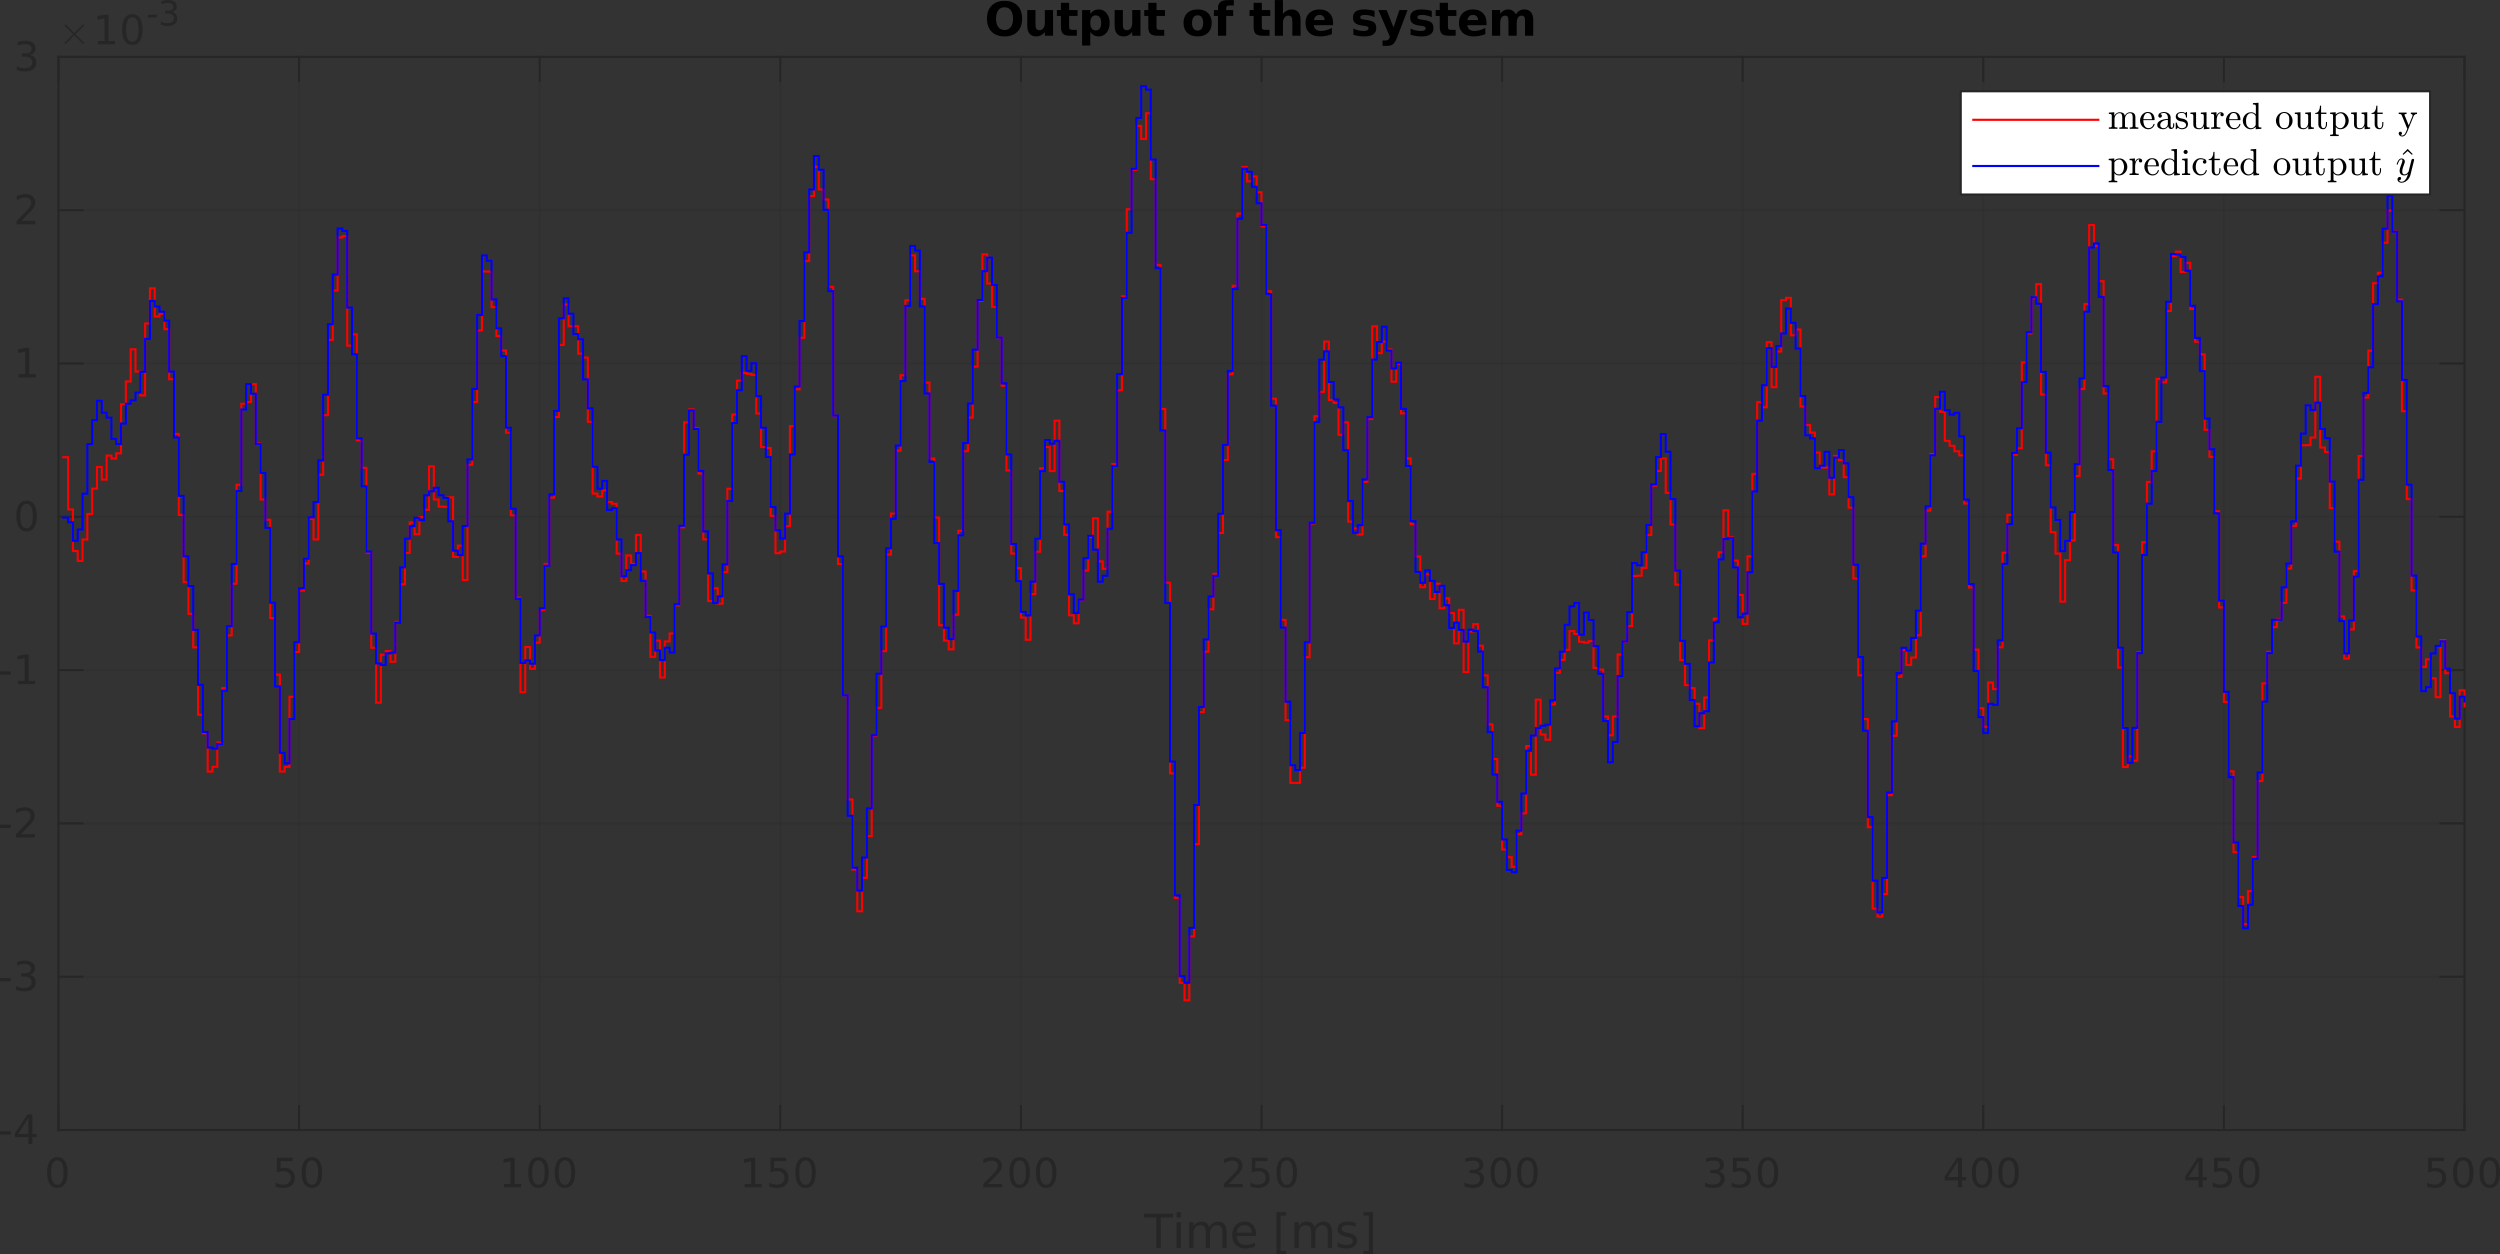 <?xml version="1.0" encoding="UTF-8" standalone="no"?>
<svg
   xmlns:dc="http://purl.org/dc/elements/1.1/"
   xmlns:cc="http://creativecommons.org/ns#"
   xmlns:rdf="http://www.w3.org/1999/02/22-rdf-syntax-ns#"
   xmlns:svg="http://www.w3.org/2000/svg"
   xmlns="http://www.w3.org/2000/svg"
   xmlns:sodipodi="http://sodipodi.sourceforge.net/DTD/sodipodi-0.dtd"
   xmlns:inkscape="http://www.inkscape.org/namespaces/inkscape"
   style="font-style:normal;font-weight:normal;font-size:12px;font-family:Dialog;color-interpolation:auto;fill:#000000;fill-opacity:1;stroke:#000000;stroke-width:1;stroke-linecap:square;stroke-linejoin:miter;stroke-miterlimit:10;stroke-dasharray:none;stroke-dashoffset:0;stroke-opacity:1;color-rendering:auto;image-rendering:auto;shape-rendering:auto;text-rendering:auto"
   width="799.039"
   height="400.823"
   version="1.1"
   id="svg333"
   sodipodi:docname="output.svg"
   inkscape:version="0.92.2 2405546, 2018-03-11">
  <rect width="100%" height="100%" fill="#333333" stroke="none"/>
  <sodipodi:namedview
     pagecolor="#ffffff"
     bordercolor="#666666"
     borderopacity="1"
     objecttolerance="10"
     gridtolerance="10"
     guidetolerance="10"
     inkscape:pageopacity="0"
     inkscape:pageshadow="2"
     inkscape:window-width="1920"
     inkscape:window-height="1015"
     id="namedview335"
     showgrid="false"
     fit-margin-top="0"
     fit-margin-left="0"
     fit-margin-right="0"
     fit-margin-bottom="0"
     inkscape:zoom="1.2096774"
     inkscape:cx="385.6927"
     inkscape:cy="203.6511"
     inkscape:window-x="0"
     inkscape:window-y="0"
     inkscape:window-maximized="1"
     inkscape:current-layer="svg333" />
  <!--Generated by the Batik Graphics2D SVG Generator-->
  <defs
     id="genericDefs">
    <defs
       id="defs1">
      <clipPath
         id="clipPath1"
         clipPathUnits="userSpaceOnUse">
        <path
           id="path3"
           d="M 0,0 H 992 V 420 H 0 Z"
           inkscape:connector-curvature="0" />
      </clipPath>
    </defs>
  </defs>
  <g
     id="g103"
     style="color-interpolation:linearRGB;fill:#262626;fill-opacity:0.149;stroke:#262626;stroke-width:0.667;stroke-linecap:butt;stroke-linejoin:round;stroke-opacity:0.149;color-rendering:optimizeQuality;image-rendering:optimizeQuality;text-rendering:geometricPrecision"
     transform="translate(-110.307,-12.828)">
    <line
       id="line17"
       y1="374"
       x2="129"
       x1="129"
       style="fill:none"
       y2="31" />
    <line
       id="line19"
       y1="374"
       x2="205.9"
       x1="205.9"
       style="fill:none"
       y2="31" />
    <line
       id="line21"
       y1="374"
       x2="282.8"
       x1="282.8"
       style="fill:none"
       y2="31" />
    <line
       id="line23"
       y1="374"
       x2="359.7"
       x1="359.7"
       style="fill:none"
       y2="31" />
    <line
       id="line25"
       y1="374"
       x2="436.6"
       x1="436.6"
       style="fill:none"
       y2="31" />
    <line
       id="line27"
       y1="374"
       x2="513.5"
       x1="513.5"
       style="fill:none"
       y2="31" />
    <line
       id="line29"
       y1="374"
       x2="590.4"
       x1="590.4"
       style="fill:none"
       y2="31" />
    <line
       id="line31"
       y1="374"
       x2="667.3"
       x1="667.3"
       style="fill:none"
       y2="31" />
    <line
       id="line33"
       y1="374"
       x2="744.2"
       x1="744.2"
       style="fill:none"
       y2="31" />
    <line
       id="line35"
       y1="374"
       x2="821.1"
       x1="821.1"
       style="fill:none"
       y2="31" />
    <line
       id="line37"
       y1="374"
       x2="898"
       x1="898"
       style="fill:none"
       y2="31" />
    <line
       id="line39"
       y1="374"
       x2="129"
       x1="898"
       style="fill:none"
       y2="374" />
    <line
       id="line41"
       y1="325"
       x2="129"
       x1="898"
       style="fill:none"
       y2="325" />
    <line
       id="line43"
       y1="276"
       x2="129"
       x1="898"
       style="fill:none"
       y2="276" />
    <line
       id="line45"
       y1="227"
       x2="129"
       x1="898"
       style="fill:none"
       y2="227" />
    <line
       id="line47"
       y1="178"
       x2="129"
       x1="898"
       style="fill:none"
       y2="178" />
    <line
       id="line49"
       y1="129"
       x2="129"
       x1="898"
       style="fill:none"
       y2="129" />
    <line
       id="line51"
       y1="80"
       x2="129"
       x1="898"
       style="fill:none"
       y2="80" />
    <line
       id="line53"
       y1="31"
       x2="129"
       x1="898"
       style="fill:none"
       y2="31" />
    <line
       id="line55"
       y2="374"
       style="fill:none;fill-opacity:1;stroke-linecap:square;stroke-opacity:1"
       y1="374"
       x2="898"
       x1="129" />
    <line
       id="line57"
       y2="31"
       style="fill:none;fill-opacity:1;stroke-linecap:square;stroke-opacity:1"
       y1="31"
       x2="898"
       x1="129" />
    <line
       id="line59"
       y2="366.31"
       style="fill:none;fill-opacity:1;stroke-linecap:square;stroke-opacity:1"
       y1="374"
       x2="129"
       x1="129" />
    <line
       id="line61"
       y2="366.31"
       style="fill:none;fill-opacity:1;stroke-linecap:square;stroke-opacity:1"
       y1="374"
       x2="205.9"
       x1="205.9" />
    <line
       id="line63"
       y2="366.31"
       style="fill:none;fill-opacity:1;stroke-linecap:square;stroke-opacity:1"
       y1="374"
       x2="282.8"
       x1="282.8" />
    <line
       id="line65"
       y2="366.31"
       style="fill:none;fill-opacity:1;stroke-linecap:square;stroke-opacity:1"
       y1="374"
       x2="359.7"
       x1="359.7" />
    <line
       id="line67"
       y2="366.31"
       style="fill:none;fill-opacity:1;stroke-linecap:square;stroke-opacity:1"
       y1="374"
       x2="436.6"
       x1="436.6" />
    <line
       id="line69"
       y2="366.31"
       style="fill:none;fill-opacity:1;stroke-linecap:square;stroke-opacity:1"
       y1="374"
       x2="513.5"
       x1="513.5" />
    <line
       id="line71"
       y2="366.31"
       style="fill:none;fill-opacity:1;stroke-linecap:square;stroke-opacity:1"
       y1="374"
       x2="590.4"
       x1="590.4" />
    <line
       id="line73"
       y2="366.31"
       style="fill:none;fill-opacity:1;stroke-linecap:square;stroke-opacity:1"
       y1="374"
       x2="667.3"
       x1="667.3" />
    <line
       id="line75"
       y2="366.31"
       style="fill:none;fill-opacity:1;stroke-linecap:square;stroke-opacity:1"
       y1="374"
       x2="744.2"
       x1="744.2" />
    <line
       id="line77"
       y2="366.31"
       style="fill:none;fill-opacity:1;stroke-linecap:square;stroke-opacity:1"
       y1="374"
       x2="821.1"
       x1="821.1" />
    <line
       id="line79"
       y2="366.31"
       style="fill:none;fill-opacity:1;stroke-linecap:square;stroke-opacity:1"
       y1="374"
       x2="898"
       x1="898" />
    <line
       id="line81"
       y2="38.69"
       style="fill:none;fill-opacity:1;stroke-linecap:square;stroke-opacity:1"
       y1="31"
       x2="129"
       x1="129" />
    <line
       id="line83"
       y2="38.69"
       style="fill:none;fill-opacity:1;stroke-linecap:square;stroke-opacity:1"
       y1="31"
       x2="205.9"
       x1="205.9" />
    <line
       id="line85"
       y2="38.69"
       style="fill:none;fill-opacity:1;stroke-linecap:square;stroke-opacity:1"
       y1="31"
       x2="282.8"
       x1="282.8" />
    <line
       id="line87"
       y2="38.69"
       style="fill:none;fill-opacity:1;stroke-linecap:square;stroke-opacity:1"
       y1="31"
       x2="359.7"
       x1="359.7" />
    <line
       id="line89"
       y2="38.69"
       style="fill:none;fill-opacity:1;stroke-linecap:square;stroke-opacity:1"
       y1="31"
       x2="436.6"
       x1="436.6" />
    <line
       id="line91"
       y2="38.69"
       style="fill:none;fill-opacity:1;stroke-linecap:square;stroke-opacity:1"
       y1="31"
       x2="513.5"
       x1="513.5" />
    <line
       id="line93"
       y2="38.69"
       style="fill:none;fill-opacity:1;stroke-linecap:square;stroke-opacity:1"
       y1="31"
       x2="590.4"
       x1="590.4" />
    <line
       id="line95"
       y2="38.69"
       style="fill:none;fill-opacity:1;stroke-linecap:square;stroke-opacity:1"
       y1="31"
       x2="667.3"
       x1="667.3" />
    <line
       id="line97"
       y2="38.69"
       style="fill:none;fill-opacity:1;stroke-linecap:square;stroke-opacity:1"
       y1="31"
       x2="744.2"
       x1="744.2" />
    <line
       id="line99"
       y2="38.69"
       style="fill:none;fill-opacity:1;stroke-linecap:square;stroke-opacity:1"
       y1="31"
       x2="821.1"
       x1="821.1" />
    <line
       id="line101"
       y2="38.69"
       style="fill:none;fill-opacity:1;stroke-linecap:square;stroke-opacity:1"
       y1="31"
       x2="898"
       x1="898" />
  </g>
  <g
     id="g107"
     style="font-size:13.333px;font-family:SansSerif;color-interpolation:linearRGB;fill:#262626;stroke:#262626;color-rendering:optimizeQuality;image-rendering:optimizeQuality;text-rendering:geometricPrecision"
     transform="translate(18.693,366.505)">
    <path
       inkscape:connector-curvature="0"
       id="path105"
       d="m -0.375,4.359 q -0.984,0 -1.484,0.977 -0.5,0.977 -0.5,2.93 0,1.953 0.5,2.93 0.5,0.977 1.484,0.977 1,0 1.5,-0.977 0.5,-0.977 0.5,-2.93 0,-1.953 -0.5,-2.93 -0.5,-0.977 -1.5,-0.977 z m 0,-1.016 q 1.594,0 2.438,1.266 0.844,1.266 0.844,3.656 0,2.391 -0.844,3.656 -0.844,1.266 -2.438,1.266 -1.578,0 -2.422,-1.266 -0.844,-1.266 -0.844,-3.656 0,-2.391 0.844,-3.656 0.844,-1.266 2.422,-1.266 z"
       style="stroke:none" />
  </g>
  <g
     id="g111"
     style="font-size:13.333px;font-family:SansSerif;color-interpolation:linearRGB;fill:#262626;stroke:#262626;color-rendering:optimizeQuality;image-rendering:optimizeQuality;text-rendering:geometricPrecision"
     transform="translate(95.593,366.505)">
    <path
       inkscape:connector-curvature="0"
       id="path109"
       d="m -7.094,3.516 h 5.031 v 1.094 h -3.859 v 2.312 q 0.281,-0.094 0.562,-0.141 0.281,-0.047 0.547,-0.047 1.594,0 2.523,0.867 0.93,0.867 0.93,2.352 0,1.531 -0.953,2.383 -0.953,0.852 -2.688,0.852 -0.594,0 -1.219,-0.102 -0.625,-0.102 -1.281,-0.305 v -1.297 q 0.578,0.312 1.188,0.469 0.609,0.156 1.281,0.156 1.109,0 1.75,-0.578 0.641,-0.578 0.641,-1.578 0,-0.984 -0.641,-1.562 -0.641,-0.578 -1.75,-0.578 -0.516,0 -1.024,0.117 -0.508,0.117 -1.039,0.351 z M 4.095,4.359 q -0.984,0 -1.484,0.977 -0.5,0.977 -0.5,2.93 0,1.953 0.5,2.93 0.5,0.977 1.484,0.977 1,0 1.5,-0.977 0.5,-0.977 0.5,-2.93 0,-1.953 -0.5,-2.93 -0.5,-0.977 -1.5,-0.977 z m 0,-1.016 q 1.594,0 2.438,1.266 0.844,1.266 0.844,3.656 0,2.391 -0.844,3.656 -0.844,1.266 -2.438,1.266 -1.578,0 -2.422,-1.266 Q 0.829,10.656 0.829,8.266 0.829,5.875 1.673,4.609 2.517,3.344 4.095,3.344 Z"
       style="stroke:none" />
  </g>
  <g
     id="g115"
     style="font-size:13.333px;font-family:SansSerif;color-interpolation:linearRGB;fill:#262626;stroke:#262626;color-rendering:optimizeQuality;image-rendering:optimizeQuality;text-rendering:geometricPrecision"
     transform="translate(172.493,366.505)">
    <path
       inkscape:connector-curvature="0"
       id="path113"
       d="m -11.391,11.922 h 2.094 V 4.688 l -2.281,0.453 V 3.984 l 2.266,-0.469 h 1.297 v 8.406 h 2.094 V 13 h -5.469 z M -0.405,4.359 q -0.984,0 -1.484,0.977 -0.5,0.977 -0.5,2.93 0,1.953 0.5,2.93 0.5,0.977 1.484,0.977 1,0 1.5,-0.977 0.5,-0.977 0.5,-2.93 0,-1.953 -0.5,-2.93 -0.5,-0.977 -1.5,-0.977 z m 0,-1.016 q 1.594,0 2.438,1.266 0.844,1.266 0.844,3.656 0,2.391 -0.844,3.656 -0.844,1.266 -2.438,1.266 -1.578,0 -2.422,-1.266 -0.844,-1.266 -0.844,-3.656 0,-2.391 0.844,-3.656 0.844,-1.266 2.422,-1.266 z m 8.47,1.016 q -0.984,0 -1.484,0.977 -0.5,0.977 -0.5,2.93 0,1.953 0.5,2.93 0.5,0.977 1.484,0.977 1,0 1.5,-0.977 0.5,-0.977 0.5,-2.93 0,-1.953 -0.5,-2.93 -0.5,-0.977 -1.5,-0.977 z m 0,-1.016 q 1.594,0 2.438,1.266 0.844,1.266 0.844,3.656 0,2.391 -0.844,3.656 -0.844,1.266 -2.438,1.266 -1.578,0 -2.422,-1.266 Q 4.799,10.656 4.799,8.266 4.799,5.875 5.643,4.609 6.487,3.344 8.065,3.344 Z"
       style="stroke:none" />
  </g>
  <g
     id="g119"
     style="font-size:13.333px;font-family:SansSerif;color-interpolation:linearRGB;fill:#262626;stroke:#262626;color-rendering:optimizeQuality;image-rendering:optimizeQuality;text-rendering:geometricPrecision"
     transform="translate(249.393,366.505)">
    <path
       inkscape:connector-curvature="0"
       id="path117"
       d="m -11.391,11.922 h 2.094 V 4.688 l -2.281,0.453 V 3.984 l 2.266,-0.469 h 1.297 v 8.406 h 2.094 V 13 h -5.469 z m 8.267,-8.406 h 5.031 v 1.094 h -3.859 v 2.312 q 0.281,-0.094 0.562,-0.141 0.281,-0.047 0.547,-0.047 1.594,0 2.523,0.867 0.93,0.867 0.93,2.352 0,1.531 -0.953,2.383 -0.953,0.852 -2.688,0.852 -0.594,0 -1.219,-0.102 -0.625,-0.102 -1.281,-0.305 v -1.297 q 0.578,0.312 1.188,0.469 0.609,0.156 1.281,0.156 1.109,0 1.75,-0.578 0.641,-0.578 0.641,-1.578 0,-0.984 -0.641,-1.562 -0.641,-0.578 -1.75,-0.578 -0.516,0 -1.024,0.117 -0.508,0.117 -1.039,0.351 z M 8.065,4.359 q -0.984,0 -1.484,0.977 -0.5,0.977 -0.5,2.93 0,1.953 0.5,2.93 0.5,0.977 1.484,0.977 1,0 1.5,-0.977 0.5,-0.977 0.5,-2.93 0,-1.953 -0.5,-2.93 -0.5,-0.977 -1.5,-0.977 z m 0,-1.016 q 1.594,0 2.438,1.266 0.844,1.266 0.844,3.656 0,2.391 -0.844,3.656 -0.844,1.266 -2.438,1.266 -1.578,0 -2.422,-1.266 Q 4.799,10.656 4.799,8.266 4.799,5.875 5.643,4.609 6.487,3.344 8.065,3.344 Z"
       style="stroke:none" />
  </g>
  <g
     id="g123"
     style="font-size:13.333px;font-family:SansSerif;color-interpolation:linearRGB;fill:#262626;stroke:#262626;color-rendering:optimizeQuality;image-rendering:optimizeQuality;text-rendering:geometricPrecision"
     transform="translate(326.293,366.505)">
    <path
       inkscape:connector-curvature="0"
       id="path121"
       d="m -10.5,11.922 h 4.469 V 13 h -6.016 v -1.078 q 0.734,-0.75 1.992,-2.023 Q -8.797,8.625 -8.469,8.25 -7.859,7.562 -7.617,7.078 -7.375,6.594 -7.375,6.141 q 0,-0.766 -0.523,-1.234 -0.523,-0.469 -1.383,-0.469 -0.609,0 -1.274,0.203 -0.664,0.203 -1.43,0.641 V 3.984 q 0.781,-0.312 1.453,-0.477 0.672,-0.164 1.219,-0.164 1.484,0 2.359,0.742 0.875,0.742 0.875,1.977 0,0.578 -0.219,1.102 -0.219,0.523 -0.797,1.226 -0.156,0.188 -1.008,1.07 -0.852,0.883 -2.398,2.461 z M -0.405,4.359 q -0.984,0 -1.484,0.977 -0.5,0.977 -0.5,2.93 0,1.953 0.5,2.93 0.5,0.977 1.484,0.977 1,0 1.5,-0.977 0.5,-0.977 0.5,-2.93 0,-1.953 -0.5,-2.93 -0.5,-0.977 -1.5,-0.977 z m 0,-1.016 q 1.594,0 2.438,1.266 0.844,1.266 0.844,3.656 0,2.391 -0.844,3.656 -0.844,1.266 -2.438,1.266 -1.578,0 -2.422,-1.266 -0.844,-1.266 -0.844,-3.656 0,-2.391 0.844,-3.656 0.844,-1.266 2.422,-1.266 z m 8.47,1.016 q -0.984,0 -1.484,0.977 -0.5,0.977 -0.5,2.93 0,1.953 0.5,2.93 0.5,0.977 1.484,0.977 1,0 1.5,-0.977 0.5,-0.977 0.5,-2.93 0,-1.953 -0.5,-2.93 -0.5,-0.977 -1.5,-0.977 z m 0,-1.016 q 1.594,0 2.438,1.266 0.844,1.266 0.844,3.656 0,2.391 -0.844,3.656 -0.844,1.266 -2.438,1.266 -1.578,0 -2.422,-1.266 Q 4.799,10.656 4.799,8.266 4.799,5.875 5.643,4.609 6.487,3.344 8.065,3.344 Z"
       style="stroke:none" />
  </g>
  <g
     id="g127"
     style="font-size:13.333px;font-family:SansSerif;color-interpolation:linearRGB;fill:#262626;stroke:#262626;color-rendering:optimizeQuality;image-rendering:optimizeQuality;text-rendering:geometricPrecision"
     transform="translate(403.193,366.505)">
    <path
       inkscape:connector-curvature="0"
       id="path125"
       d="m -10.5,11.922 h 4.469 V 13 h -6.016 v -1.078 q 0.734,-0.75 1.992,-2.023 Q -8.797,8.625 -8.469,8.25 -7.859,7.562 -7.617,7.078 -7.375,6.594 -7.375,6.141 q 0,-0.766 -0.523,-1.234 -0.523,-0.469 -1.383,-0.469 -0.609,0 -1.274,0.203 -0.664,0.203 -1.43,0.641 V 3.984 q 0.781,-0.312 1.453,-0.477 0.672,-0.164 1.219,-0.164 1.484,0 2.359,0.742 0.875,0.742 0.875,1.977 0,0.578 -0.219,1.102 -0.219,0.523 -0.797,1.226 -0.156,0.188 -1.008,1.07 -0.852,0.883 -2.398,2.461 z m 7.376,-8.406 h 5.031 v 1.094 h -3.859 v 2.312 q 0.281,-0.094 0.562,-0.141 0.281,-0.047 0.547,-0.047 1.594,0 2.523,0.867 0.93,0.867 0.93,2.352 0,1.531 -0.953,2.383 -0.953,0.852 -2.688,0.852 -0.594,0 -1.219,-0.102 -0.625,-0.102 -1.281,-0.305 v -1.297 q 0.578,0.312 1.188,0.469 0.609,0.156 1.281,0.156 1.109,0 1.75,-0.578 0.641,-0.578 0.641,-1.578 0,-0.984 -0.641,-1.562 -0.641,-0.578 -1.75,-0.578 -0.516,0 -1.024,0.117 -0.508,0.117 -1.039,0.351 z M 8.065,4.359 q -0.984,0 -1.484,0.977 -0.5,0.977 -0.5,2.93 0,1.953 0.5,2.93 0.5,0.977 1.484,0.977 1,0 1.5,-0.977 0.5,-0.977 0.5,-2.93 0,-1.953 -0.5,-2.93 -0.5,-0.977 -1.5,-0.977 z m 0,-1.016 q 1.594,0 2.438,1.266 0.844,1.266 0.844,3.656 0,2.391 -0.844,3.656 -0.844,1.266 -2.438,1.266 -1.578,0 -2.422,-1.266 Q 4.799,10.656 4.799,8.266 4.799,5.875 5.643,4.609 6.487,3.344 8.065,3.344 Z"
       style="stroke:none" />
  </g>
  <g
     id="g131"
     style="font-size:13.333px;font-family:SansSerif;color-interpolation:linearRGB;fill:#262626;stroke:#262626;color-rendering:optimizeQuality;image-rendering:optimizeQuality;text-rendering:geometricPrecision"
     transform="translate(480.093,366.505)">
    <path
       inkscape:connector-curvature="0"
       id="path129"
       d="m -7.719,7.891 q 0.922,0.203 1.438,0.82 0.516,0.617 0.516,1.539 0,1.391 -0.969,2.164 -0.969,0.773 -2.75,0.773 -0.594,0 -1.226,-0.117 -0.633,-0.117 -1.305,-0.351 v -1.25 q 0.547,0.312 1.18,0.476 0.633,0.164 1.32,0.164 1.203,0 1.836,-0.477 0.633,-0.477 0.633,-1.383 0,-0.844 -0.586,-1.312 -0.586,-0.469 -1.633,-0.469 H -10.375 V 7.406 h 1.156 q 0.953,0 1.453,-0.375 0.5,-0.375 0.5,-1.094 0,-0.719 -0.516,-1.109 -0.516,-0.391 -1.484,-0.391 -0.531,0 -1.133,0.109 Q -11,4.656 -11.719,4.906 V 3.75 Q -11,3.547 -10.359,3.445 q 0.641,-0.102 1.203,-0.102 1.469,0 2.32,0.664 0.852,0.664 0.852,1.805 0,0.781 -0.453,1.328 -0.453,0.547 -1.281,0.75 z m 7.314,-3.531 q -0.984,0 -1.484,0.977 -0.5,0.977 -0.5,2.93 0,1.953 0.5,2.93 0.5,0.977 1.484,0.977 1,0 1.5,-0.977 0.5,-0.977 0.5,-2.93 0,-1.953 -0.5,-2.93 -0.5,-0.977 -1.5,-0.977 z m 0,-1.016 q 1.594,0 2.438,1.266 0.844,1.266 0.844,3.656 0,2.391 -0.844,3.656 -0.844,1.266 -2.438,1.266 -1.578,0 -2.422,-1.266 -0.844,-1.266 -0.844,-3.656 0,-2.391 0.844,-3.656 0.844,-1.266 2.422,-1.266 z m 8.47,1.016 q -0.984,0 -1.484,0.977 -0.5,0.977 -0.5,2.93 0,1.953 0.5,2.93 0.5,0.977 1.484,0.977 1,0 1.5,-0.977 0.5,-0.977 0.5,-2.93 0,-1.953 -0.5,-2.93 -0.5,-0.977 -1.5,-0.977 z m 0,-1.016 q 1.594,0 2.438,1.266 0.844,1.266 0.844,3.656 0,2.391 -0.844,3.656 -0.844,1.266 -2.438,1.266 -1.578,0 -2.422,-1.266 Q 4.799,10.656 4.799,8.266 4.799,5.875 5.643,4.609 6.487,3.344 8.065,3.344 Z"
       style="stroke:none" />
  </g>
  <g
     id="g135"
     style="font-size:13.333px;font-family:SansSerif;color-interpolation:linearRGB;fill:#262626;stroke:#262626;color-rendering:optimizeQuality;image-rendering:optimizeQuality;text-rendering:geometricPrecision"
     transform="translate(556.993,366.505)">
    <path
       inkscape:connector-curvature="0"
       id="path133"
       d="m -7.719,7.891 q 0.922,0.203 1.438,0.82 0.516,0.617 0.516,1.539 0,1.391 -0.969,2.164 -0.969,0.773 -2.75,0.773 -0.594,0 -1.226,-0.117 -0.633,-0.117 -1.305,-0.351 v -1.25 q 0.547,0.312 1.18,0.476 0.633,0.164 1.32,0.164 1.203,0 1.836,-0.477 0.633,-0.477 0.633,-1.383 0,-0.844 -0.586,-1.312 -0.586,-0.469 -1.633,-0.469 H -10.375 V 7.406 h 1.156 q 0.953,0 1.453,-0.375 0.5,-0.375 0.5,-1.094 0,-0.719 -0.516,-1.109 -0.516,-0.391 -1.484,-0.391 -0.531,0 -1.133,0.109 Q -11,4.656 -11.719,4.906 V 3.75 Q -11,3.547 -10.359,3.445 q 0.641,-0.102 1.203,-0.102 1.469,0 2.32,0.664 0.852,0.664 0.852,1.805 0,0.781 -0.453,1.328 -0.453,0.547 -1.281,0.75 z m 4.595,-4.375 h 5.031 v 1.094 h -3.859 v 2.312 q 0.281,-0.094 0.562,-0.141 0.281,-0.047 0.547,-0.047 1.594,0 2.523,0.867 0.93,0.867 0.93,2.352 0,1.531 -0.953,2.383 -0.953,0.852 -2.688,0.852 -0.594,0 -1.219,-0.102 -0.625,-0.102 -1.281,-0.305 v -1.297 q 0.578,0.312 1.188,0.469 0.609,0.156 1.281,0.156 1.109,0 1.75,-0.578 0.641,-0.578 0.641,-1.578 0,-0.984 -0.641,-1.562 -0.641,-0.578 -1.75,-0.578 -0.516,0 -1.024,0.117 -0.508,0.117 -1.039,0.351 z M 8.065,4.359 q -0.984,0 -1.484,0.977 -0.5,0.977 -0.5,2.93 0,1.953 0.5,2.93 0.5,0.977 1.484,0.977 1,0 1.5,-0.977 0.5,-0.977 0.5,-2.93 0,-1.953 -0.5,-2.93 -0.5,-0.977 -1.5,-0.977 z m 0,-1.016 q 1.594,0 2.438,1.266 0.844,1.266 0.844,3.656 0,2.391 -0.844,3.656 -0.844,1.266 -2.438,1.266 -1.578,0 -2.422,-1.266 Q 4.799,10.656 4.799,8.266 4.799,5.875 5.643,4.609 6.487,3.344 8.065,3.344 Z"
       style="stroke:none" />
  </g>
  <g
     id="g139"
     style="font-size:13.333px;font-family:SansSerif;color-interpolation:linearRGB;fill:#262626;stroke:#262626;color-rendering:optimizeQuality;image-rendering:optimizeQuality;text-rendering:geometricPrecision"
     transform="translate(633.893,366.505)">
    <path
       inkscape:connector-curvature="0"
       id="path137"
       d="m -8.094,4.641 -3.234,5.062 h 3.234 z m -0.328,-1.125 h 1.609 v 6.188 h 1.359 v 1.062 H -6.812 V 13 h -1.281 v -2.234 h -4.266 V 9.531 Z m 8.017,0.844 q -0.984,0 -1.484,0.977 -0.5,0.977 -0.5,2.93 0,1.953 0.5,2.93 0.5,0.977 1.484,0.977 1,0 1.5,-0.977 0.5,-0.977 0.5,-2.93 0,-1.953 -0.5,-2.93 -0.5,-0.977 -1.5,-0.977 z m 0,-1.016 q 1.594,0 2.438,1.266 0.844,1.266 0.844,3.656 0,2.391 -0.844,3.656 -0.844,1.266 -2.438,1.266 -1.578,0 -2.422,-1.266 -0.844,-1.266 -0.844,-3.656 0,-2.391 0.844,-3.656 0.844,-1.266 2.422,-1.266 z m 8.47,1.016 q -0.984,0 -1.484,0.977 -0.5,0.977 -0.5,2.93 0,1.953 0.5,2.93 0.5,0.977 1.484,0.977 1,0 1.5,-0.977 0.5,-0.977 0.5,-2.93 0,-1.953 -0.5,-2.93 -0.5,-0.977 -1.5,-0.977 z m 0,-1.016 q 1.594,0 2.438,1.266 0.844,1.266 0.844,3.656 0,2.391 -0.844,3.656 -0.844,1.266 -2.438,1.266 -1.578,0 -2.422,-1.266 Q 4.799,10.656 4.799,8.266 4.799,5.875 5.643,4.609 6.487,3.344 8.065,3.344 Z"
       style="stroke:none" />
  </g>
  <g
     id="g143"
     style="font-size:13.333px;font-family:SansSerif;color-interpolation:linearRGB;fill:#262626;stroke:#262626;color-rendering:optimizeQuality;image-rendering:optimizeQuality;text-rendering:geometricPrecision"
     transform="translate(710.793,366.505)">
    <path
       inkscape:connector-curvature="0"
       id="path141"
       d="m -8.094,4.641 -3.234,5.062 h 3.234 z m -0.328,-1.125 h 1.609 v 6.188 h 1.359 v 1.062 H -6.812 V 13 h -1.281 v -2.234 h -4.266 V 9.531 Z m 5.298,0 h 5.031 v 1.094 h -3.859 v 2.312 q 0.281,-0.094 0.562,-0.141 0.281,-0.047 0.547,-0.047 1.594,0 2.523,0.867 0.93,0.867 0.93,2.352 0,1.531 -0.953,2.383 -0.953,0.852 -2.688,0.852 -0.594,0 -1.219,-0.102 -0.625,-0.102 -1.281,-0.305 v -1.297 q 0.578,0.312 1.188,0.469 0.609,0.156 1.281,0.156 1.109,0 1.75,-0.578 0.641,-0.578 0.641,-1.578 0,-0.984 -0.641,-1.562 -0.641,-0.578 -1.75,-0.578 -0.516,0 -1.024,0.117 -0.508,0.117 -1.039,0.351 z M 8.065,4.359 q -0.984,0 -1.484,0.977 -0.5,0.977 -0.5,2.93 0,1.953 0.5,2.93 0.5,0.977 1.484,0.977 1,0 1.5,-0.977 0.5,-0.977 0.5,-2.93 0,-1.953 -0.5,-2.93 -0.5,-0.977 -1.5,-0.977 z m 0,-1.016 q 1.594,0 2.438,1.266 0.844,1.266 0.844,3.656 0,2.391 -0.844,3.656 -0.844,1.266 -2.438,1.266 -1.578,0 -2.422,-1.266 Q 4.799,10.656 4.799,8.266 4.799,5.875 5.643,4.609 6.487,3.344 8.065,3.344 Z"
       style="stroke:none" />
  </g>
  <g
     id="g147"
     style="font-size:13.333px;font-family:SansSerif;color-interpolation:linearRGB;fill:#262626;stroke:#262626;color-rendering:optimizeQuality;image-rendering:optimizeQuality;text-rendering:geometricPrecision"
     transform="translate(787.693,366.505)">
    <path
       inkscape:connector-curvature="0"
       id="path145"
       d="m -11.594,3.516 h 5.031 v 1.094 h -3.859 v 2.312 q 0.281,-0.094 0.562,-0.141 0.281,-0.047 0.547,-0.047 1.594,0 2.523,0.867 0.93,0.867 0.93,2.352 0,1.531 -0.953,2.383 -0.953,0.852 -2.688,0.852 -0.594,0 -1.219,-0.102 -0.625,-0.102 -1.281,-0.305 v -1.297 q 0.578,0.312 1.188,0.469 0.609,0.156 1.281,0.156 1.109,0 1.75,-0.578 0.641,-0.578 0.641,-1.578 0,-0.984 -0.641,-1.562 -0.641,-0.578 -1.75,-0.578 -0.516,0 -1.024,0.117 -0.508,0.117 -1.039,0.351 z m 11.189,0.844 q -0.984,0 -1.484,0.977 -0.5,0.977 -0.5,2.93 0,1.953 0.5,2.93 0.5,0.977 1.484,0.977 1,0 1.5,-0.977 0.5,-0.977 0.5,-2.93 0,-1.953 -0.5,-2.93 -0.5,-0.977 -1.5,-0.977 z m 0,-1.016 q 1.594,0 2.438,1.266 0.844,1.266 0.844,3.656 0,2.391 -0.844,3.656 -0.844,1.266 -2.438,1.266 -1.578,0 -2.422,-1.266 -0.844,-1.266 -0.844,-3.656 0,-2.391 0.844,-3.656 0.844,-1.266 2.422,-1.266 z m 8.47,1.016 q -0.984,0 -1.484,0.977 -0.5,0.977 -0.5,2.93 0,1.953 0.5,2.93 0.5,0.977 1.484,0.977 1,0 1.5,-0.977 0.5,-0.977 0.5,-2.93 0,-1.953 -0.5,-2.93 -0.5,-0.977 -1.5,-0.977 z m 0,-1.016 q 1.594,0 2.438,1.266 0.844,1.266 0.844,3.656 0,2.391 -0.844,3.656 -0.844,1.266 -2.438,1.266 -1.578,0 -2.422,-1.266 Q 4.799,10.656 4.799,8.266 4.799,5.875 5.643,4.609 6.487,3.344 8.065,3.344 Z"
       style="stroke:none" />
  </g>
  <g
     id="g151"
     style="font-size:14.667px;font-family:SansSerif;color-interpolation:linearRGB;fill:#262626;stroke:#262626;color-rendering:optimizeQuality;image-rendering:optimizeQuality;text-rendering:geometricPrecision"
     transform="translate(403.193,384.839)">
    <path
       inkscape:connector-curvature="0"
       id="path149"
       d="m -37.547,3.062 h 9.25 v 1.25 h -3.875 V 14 h -1.484 V 4.312 h -3.891 z m 10.406,2.734 h 1.359 V 14 h -1.359 z m 0,-3.188 h 1.359 v 1.703 h -1.359 z m 10.463,4.766 q 0.516,-0.906 1.219,-1.344 0.703,-0.437 1.656,-0.437 1.281,0 1.976,0.898 0.695,0.898 0.695,2.555 V 14 H -12.491 V 9.094 q 0,-1.188 -0.422,-1.758 -0.422,-0.57 -1.266,-0.57 -1.047,0 -1.656,0.695 -0.609,0.695 -0.609,1.899 V 14 h -1.359 V 9.094 q 0,-1.188 -0.414,-1.758 -0.414,-0.57 -1.289,-0.57 -1.031,0 -1.641,0.703 -0.609,0.703 -0.609,1.891 V 14 H -23.116 V 5.797 h 1.359 v 1.281 q 0.453,-0.766 1.102,-1.125 0.648,-0.359 1.539,-0.359 0.891,0 1.516,0.453 0.625,0.453 0.922,1.328 z m 14.918,2.188 v 0.656 h -6.203 q 0.094,1.391 0.844,2.117 0.75,0.727 2.078,0.727 0.781,0 1.508,-0.188 0.727,-0.188 1.445,-0.562 v 1.266 q -0.719,0.312 -1.484,0.477 -0.766,0.164 -1.547,0.164 -1.953,0 -3.102,-1.149 -1.148,-1.148 -1.148,-3.086 0,-2.016 1.086,-3.203 1.086,-1.187 2.93,-1.187 1.656,0 2.625,1.07 0.969,1.07 0.969,2.898 z M -3.12,9.172 q -0.016,-1.109 -0.617,-1.774 -0.602,-0.664 -1.602,-0.664 -1.125,0 -1.805,0.641 -0.68,0.641 -0.773,1.797 z M 4.774,2.609 H 7.868 v 1.047 h -1.75 v 11.281 h 1.75 v 1.047 H 4.774 Z M 16.992,7.375 q 0.516,-0.906 1.219,-1.344 0.703,-0.437 1.656,-0.437 1.281,0 1.977,0.898 0.695,0.898 0.695,2.555 V 14 H 21.18 V 9.094 q 0,-1.188 -0.422,-1.758 -0.422,-0.57 -1.266,-0.57 -1.047,0 -1.656,0.695 -0.609,0.695 -0.609,1.899 V 14 H 15.867 V 9.094 q 0,-1.188 -0.414,-1.758 -0.414,-0.57 -1.289,-0.57 -1.031,0 -1.641,0.703 -0.609,0.703 -0.609,1.891 V 14 H 10.555 V 5.797 h 1.359 v 1.281 q 0.453,-0.766 1.101,-1.125 0.648,-0.359 1.539,-0.359 0.891,0 1.516,0.453 0.625,0.453 0.922,1.328 z M 30.113,6.031 V 7.312 Q 29.55,7.016 28.933,6.875 28.316,6.734 27.66,6.734 q -1.016,0 -1.516,0.305 -0.5,0.305 -0.5,0.914 0,0.469 0.359,0.734 0.359,0.266 1.453,0.516 l 0.453,0.109 q 1.438,0.297 2.039,0.859 0.602,0.562 0.602,1.562 0,1.141 -0.898,1.812 -0.898,0.672 -2.492,0.672 -0.656,0 -1.367,-0.133 -0.711,-0.133 -1.508,-0.383 v -1.391 q 0.75,0.391 1.477,0.578 0.727,0.188 1.43,0.188 0.953,0 1.469,-0.32 0.516,-0.32 0.516,-0.914 0,-0.547 -0.375,-0.844 -0.375,-0.297 -1.625,-0.562 l -0.469,-0.109 q -1.25,-0.266 -1.805,-0.812 -0.555,-0.547 -0.555,-1.5 0,-1.156 0.82,-1.789 0.82,-0.633 2.32,-0.633 0.75,0 1.414,0.109 0.664,0.109 1.211,0.328 z m 5.558,-3.422 v 13.375 h -3.109 v -1.047 h 1.75 V 3.656 h -1.75 V 2.609 Z"
       style="stroke:none" />
  </g>
  <g
     id="g189"
     style="color-interpolation:linearRGB;fill:#262626;stroke:#262626;stroke-width:0.667;stroke-linejoin:round;color-rendering:optimizeQuality;image-rendering:optimizeQuality;text-rendering:geometricPrecision"
     transform="translate(-110.307,-12.828)">
    <line
       id="line153"
       y1="374"
       x2="129"
       x1="129"
       style="fill:none"
       y2="31" />
    <line
       id="line155"
       y1="374"
       x2="898"
       x1="898"
       style="fill:none"
       y2="31" />
    <line
       id="line157"
       y1="374"
       x2="136.69"
       x1="129"
       style="fill:none"
       y2="374" />
    <line
       id="line159"
       y1="325"
       x2="136.69"
       x1="129"
       style="fill:none"
       y2="325" />
    <line
       id="line161"
       y1="276"
       x2="136.69"
       x1="129"
       style="fill:none"
       y2="276" />
    <line
       id="line163"
       y1="227"
       x2="136.69"
       x1="129"
       style="fill:none"
       y2="227" />
    <line
       id="line165"
       y1="178"
       x2="136.69"
       x1="129"
       style="fill:none"
       y2="178" />
    <line
       id="line167"
       y1="129"
       x2="136.69"
       x1="129"
       style="fill:none"
       y2="129" />
    <line
       id="line169"
       y1="80"
       x2="136.69"
       x1="129"
       style="fill:none"
       y2="80" />
    <line
       id="line171"
       y1="31"
       x2="136.69"
       x1="129"
       style="fill:none"
       y2="31" />
    <line
       id="line173"
       y1="374"
       x2="890.31"
       x1="898"
       style="fill:none"
       y2="374" />
    <line
       id="line175"
       y1="325"
       x2="890.31"
       x1="898"
       style="fill:none"
       y2="325" />
    <line
       id="line177"
       y1="276"
       x2="890.31"
       x1="898"
       style="fill:none"
       y2="276" />
    <line
       id="line179"
       y1="227"
       x2="890.31"
       x1="898"
       style="fill:none"
       y2="227" />
    <line
       id="line181"
       y1="178"
       x2="890.31"
       x1="898"
       style="fill:none"
       y2="178" />
    <line
       id="line183"
       y1="129"
       x2="890.31"
       x1="898"
       style="fill:none"
       y2="129" />
    <line
       id="line185"
       y1="80"
       x2="890.31"
       x1="898"
       style="fill:none"
       y2="80" />
    <line
       id="line187"
       y1="31"
       x2="890.31"
       x1="898"
       style="fill:none"
       y2="31" />
  </g>
  <g
     id="g193"
     style="font-size:13.333px;font-family:SansSerif;color-interpolation:linearRGB;fill:#262626;stroke:#262626;color-rendering:optimizeQuality;image-rendering:optimizeQuality;text-rendering:geometricPrecision"
     transform="translate(13.359,361.172)">
    <path
       inkscape:connector-curvature="0"
       id="path191"
       d="m -13.359,0.422 h 3.422 v 1.031 h -3.422 z m 9.069,-4.281 -3.234,5.062 h 3.234 z m -0.328,-1.125 h 1.609 v 6.188 h 1.359 V 2.266 H -3.009 V 4.5 H -4.29 V 2.266 H -8.556 V 1.031 Z"
       style="stroke:none" />
  </g>
  <g
     id="g197"
     style="font-size:13.333px;font-family:SansSerif;color-interpolation:linearRGB;fill:#262626;stroke:#262626;color-rendering:optimizeQuality;image-rendering:optimizeQuality;text-rendering:geometricPrecision"
     transform="translate(13.359,312.172)">
    <path
       inkscape:connector-curvature="0"
       id="path195"
       d="m -13.359,0.422 h 3.422 v 1.031 h -3.422 z m 9.444,-1.031 q 0.922,0.203 1.438,0.82 0.516,0.617 0.516,1.539 0,1.391 -0.969,2.164 -0.969,0.773 -2.75,0.773 -0.594,0 -1.227,-0.117 -0.633,-0.117 -1.305,-0.351 v -1.25 q 0.547,0.312 1.18,0.476 0.633,0.164 1.32,0.164 1.203,0 1.836,-0.477 0.633,-0.477 0.633,-1.383 0,-0.844 -0.586,-1.312 -0.586,-0.469 -1.633,-0.469 h -1.109 v -1.063 h 1.156 q 0.953,0 1.453,-0.375 0.5,-0.375 0.5,-1.094 0,-0.719 -0.516,-1.109 -0.516,-0.391 -1.484,-0.391 -0.531,0 -1.133,0.109 -0.602,0.109 -1.32,0.359 V -4.75 q 0.719,-0.203 1.359,-0.305 0.641,-0.102 1.203,-0.102 1.469,0 2.32,0.664 0.852,0.664 0.852,1.805 0,0.781 -0.453,1.328 -0.453,0.547 -1.281,0.75 z"
       style="stroke:none" />
  </g>
  <g
     id="g201"
     style="font-size:13.333px;font-family:SansSerif;color-interpolation:linearRGB;fill:#262626;stroke:#262626;color-rendering:optimizeQuality;image-rendering:optimizeQuality;text-rendering:geometricPrecision"
     transform="translate(13.359,263.172)">
    <path
       inkscape:connector-curvature="0"
       id="path199"
       d="m -13.359,0.422 h 3.422 v 1.031 h -3.422 z m 6.663,3 h 4.469 V 4.5 H -8.243 V 3.422 q 0.734,-0.75 1.992,-2.023 1.258,-1.273 1.586,-1.648 0.609,-0.688 0.852,-1.172 0.242,-0.484 0.242,-0.938 0,-0.766 -0.523,-1.234 -0.523,-0.469 -1.383,-0.469 -0.609,0 -1.273,0.203 -0.664,0.203 -1.43,0.641 v -1.297 q 0.781,-0.312 1.453,-0.477 0.672,-0.164 1.219,-0.164 1.484,0 2.359,0.742 0.875,0.742 0.875,1.977 0,0.578 -0.219,1.102 -0.219,0.523 -0.797,1.226 -0.156,0.188 -1.008,1.07 -0.852,0.883 -2.398,2.461 z"
       style="stroke:none" />
  </g>
  <g
     id="g205"
     style="font-size:13.333px;font-family:SansSerif;color-interpolation:linearRGB;fill:#262626;stroke:#262626;color-rendering:optimizeQuality;image-rendering:optimizeQuality;text-rendering:geometricPrecision"
     transform="translate(13.359,214.172)">
    <path
       inkscape:connector-curvature="0"
       id="path203"
       d="m -13.359,0.422 h 3.422 v 1.031 h -3.422 z m 5.772,3 h 2.094 v -7.234 l -2.281,0.453 v -1.156 l 2.266,-0.469 h 1.297 v 8.406 h 2.094 V 4.5 h -5.469 z"
       style="stroke:none" />
  </g>
  <g
     id="g209"
     style="font-size:13.333px;font-family:SansSerif;color-interpolation:linearRGB;fill:#262626;stroke:#262626;color-rendering:optimizeQuality;image-rendering:optimizeQuality;text-rendering:geometricPrecision"
     transform="translate(13.359,165.172)">
    <path
       inkscape:connector-curvature="0"
       id="path207"
       d="m -4.875,-4.141 q -0.984,0 -1.484,0.977 -0.5,0.977 -0.5,2.93 0,1.953 0.5,2.93 0.5,0.977 1.484,0.977 1,0 1.5,-0.977 0.5,-0.977 0.5,-2.93 0,-1.953 -0.5,-2.93 -0.5,-0.977 -1.5,-0.977 z m 0,-1.016 q 1.594,0 2.438,1.266 0.844,1.266 0.844,3.656 0,2.391 -0.844,3.656 -0.844,1.266 -2.438,1.266 -1.578,0 -2.422,-1.266 -0.844,-1.266 -0.844,-3.656 0,-2.391 0.844,-3.656 0.844,-1.266 2.422,-1.266 z"
       style="stroke:none" />
  </g>
  <g
     id="g213"
     style="font-size:13.333px;font-family:SansSerif;color-interpolation:linearRGB;fill:#262626;stroke:#262626;color-rendering:optimizeQuality;image-rendering:optimizeQuality;text-rendering:geometricPrecision"
     transform="translate(13.359,116.172)">
    <path
       inkscape:connector-curvature="0"
       id="path211"
       d="m -7.391,3.422 h 2.094 v -7.234 l -2.281,0.453 v -1.156 l 2.266,-0.469 h 1.297 v 8.406 h 2.094 V 4.5 h -5.469 z"
       style="stroke:none" />
  </g>
  <g
     id="g217"
     style="font-size:13.333px;font-family:SansSerif;color-interpolation:linearRGB;fill:#262626;stroke:#262626;color-rendering:optimizeQuality;image-rendering:optimizeQuality;text-rendering:geometricPrecision"
     transform="translate(13.359,67.172)">
    <path
       inkscape:connector-curvature="0"
       id="path215"
       d="m -6.5,3.422 h 4.469 V 4.5 H -8.047 V 3.422 q 0.734,-0.75 1.992,-2.023 1.258,-1.273 1.586,-1.648 0.609,-0.688 0.852,-1.172 0.242,-0.484 0.242,-0.938 0,-0.766 -0.523,-1.234 -0.523,-0.469 -1.383,-0.469 -0.609,0 -1.274,0.203 -0.664,0.203 -1.43,0.641 v -1.297 q 0.781,-0.312 1.453,-0.477 0.672,-0.164 1.219,-0.164 1.484,0 2.359,0.742 0.875,0.742 0.875,1.977 0,0.578 -0.219,1.102 -0.219,0.523 -0.797,1.226 Q -3.25,0.078 -4.102,0.961 -4.953,1.844 -6.5,3.422 Z"
       style="stroke:none" />
  </g>
  <g
     id="g221"
     style="font-size:13.333px;font-family:SansSerif;color-interpolation:linearRGB;fill:#262626;stroke:#262626;color-rendering:optimizeQuality;image-rendering:optimizeQuality;text-rendering:geometricPrecision"
     transform="translate(13.359,18.172)">
    <path
       inkscape:connector-curvature="0"
       id="path219"
       d="m -3.719,-0.609 q 0.922,0.203 1.438,0.82 0.516,0.617 0.516,1.539 0,1.391 -0.969,2.164 -0.969,0.773 -2.75,0.773 -0.594,0 -1.226,-0.117 -0.633,-0.117 -1.305,-0.351 v -1.25 q 0.547,0.312 1.18,0.476 0.633,0.164 1.32,0.164 1.203,0 1.836,-0.477 0.633,-0.477 0.633,-1.383 0,-0.844 -0.586,-1.312 -0.586,-0.469 -1.633,-0.469 H -6.375 v -1.063 h 1.156 q 0.953,0 1.453,-0.375 0.5,-0.375 0.5,-1.094 0,-0.719 -0.516,-1.109 -0.516,-0.391 -1.484,-0.391 -0.531,0 -1.133,0.109 Q -7,-3.844 -7.719,-3.594 V -4.75 Q -7,-4.953 -6.359,-5.055 q 0.641,-0.102 1.203,-0.102 1.469,0 2.32,0.664 0.852,0.664 0.852,1.805 0,0.781 -0.453,1.328 -0.453,0.547 -1.281,0.75 z"
       style="stroke:none" />
  </g>
  <g
     id="g225"
     style="font-size:13.333px;font-family:mwb_cmsy10;color-interpolation:linearRGB;fill:#262626;stroke:#262626;color-rendering:optimizeQuality;image-rendering:optimizeQuality;text-rendering:geometricPrecision"
     transform="translate(18.693,14.172)">
    <path
       inkscape:connector-curvature="0"
       id="path223"
       d="m 1.906,-0.375 q 0,-0.094 0.063,-0.188 L 4.672,-3.25 1.969,-5.953 Q 1.906,-6.016 1.906,-6.125 q 0,-0.094 0.078,-0.18 0.078,-0.086 0.188,-0.086 0.094,0 0.203,0.094 l 2.688,2.688 2.672,-2.688 q 0.109,-0.094 0.188,-0.094 0.109,0 0.188,0.078 0.078,0.078 0.078,0.188 0,0.109 -0.062,0.172 L 5.422,-3.25 8.125,-0.562 q 0.062,0.094 0.062,0.188 0,0.109 -0.078,0.188 -0.078,0.078 -0.188,0.078 -0.094,0 -0.188,-0.094 L 5.062,-2.891 2.375,-0.203 q -0.109,0.094 -0.203,0.094 -0.109,0 -0.188,-0.086 Q 1.906,-0.281 1.906,-0.375 Z"
       style="stroke:none" />
  </g>
  <g
     id="g229"
     style="font-size:13.333px;font-family:SansSerif;color-interpolation:linearRGB;fill:#262626;stroke:#262626;color-rendering:optimizeQuality;image-rendering:optimizeQuality;text-rendering:geometricPrecision"
     transform="translate(29.693,14.172)">
    <path
       inkscape:connector-curvature="0"
       id="path227"
       d="m 1.609,-1.078 h 2.094 v -7.234 l -2.281,0.453 v -1.156 l 2.266,-0.469 h 1.297 v 8.406 H 7.078 V 0 H 1.609 Z m 10.985,-7.562 q -0.984,0 -1.484,0.977 -0.5,0.977 -0.5,2.93 0,1.953 0.5,2.93 0.5,0.977 1.484,0.977 1,0 1.5,-0.977 0.5,-0.977 0.5,-2.93 0,-1.953 -0.5,-2.93 -0.5,-0.977 -1.5,-0.977 z m 0,-1.016 q 1.594,0 2.438,1.266 0.844,1.266 0.844,3.656 0,2.391 -0.844,3.656 -0.844,1.266 -2.438,1.266 -1.578,0 -2.422,-1.266 -0.844,-1.266 -0.844,-3.656 0,-2.391 0.844,-3.656 0.844,-1.266 2.422,-1.266 z"
       style="stroke:none" />
  </g>
  <g
     id="g233"
     style="font-size:10.667px;font-family:SansSerif;color-interpolation:linearRGB;fill:#262626;stroke:#262626;color-rendering:optimizeQuality;image-rendering:optimizeQuality;text-rendering:geometricPrecision"
     transform="translate(46.693,8.172)">
    <path
       inkscape:connector-curvature="0"
       id="path231"
       d="m 0.531,-3.453 h 2.906 v 0.875 H 0.531 Z m 7.783,-0.875 q 0.781,0.172 1.219,0.695 0.438,0.523 0.438,1.305 0,1.188 -0.82,1.836 -0.82,0.648 -2.32,0.648 -0.516,0 -1.047,-0.102 -0.531,-0.102 -1.094,-0.289 v -1.062 q 0.453,0.266 0.984,0.406 0.531,0.141 1.125,0.141 1.016,0 1.547,-0.406 0.531,-0.406 0.531,-1.172 0,-0.719 -0.492,-1.117 Q 7.892,-3.844 7.001,-3.844 H 6.064 v -0.891 h 0.984 q 0.797,0 1.219,-0.32 0.422,-0.32 0.422,-0.914 0,-0.625 -0.438,-0.953 -0.438,-0.328 -1.25,-0.328 -0.438,0 -0.953,0.094 -0.516,0.094 -1.125,0.297 V -7.828 Q 5.548,-8 6.087,-8.086 q 0.539,-0.086 1.008,-0.086 1.234,0 1.961,0.562 0.727,0.562 0.727,1.531 0,0.656 -0.383,1.117 -0.383,0.461 -1.086,0.633 z"
       style="stroke:none" />
  </g>
  <g
     id="g237"
     style="font-weight:bold;font-size:14.667px;font-family:SansSerif;color-interpolation:linearRGB;color-rendering:optimizeQuality;image-rendering:optimizeQuality;text-rendering:geometricPrecision"
     transform="translate(403.193,15.422)">
    <path
       inkscape:connector-curvature="0"
       id="path235"
       d="m -82.125,-13.094 q -1.297,0 -2.008,0.953 -0.711,0.953 -0.711,2.688 0,1.719 0.711,2.672 0.711,0.953 2.008,0.953 1.297,0 2.008,-0.953 0.711,-0.953 0.711,-2.672 0,-1.734 -0.711,-2.688 -0.711,-0.953 -2.008,-0.953 z m 0,-2.047 q 2.641,0 4.133,1.516 1.492,1.516 1.492,4.172 0,2.641 -1.492,4.156 -1.492,1.516 -4.133,1.516 -2.625,0 -4.125,-1.516 -1.5,-1.516 -1.5,-4.156 0,-2.656 1.5,-4.172 1.5,-1.516 4.125,-1.516 z m 7.256,7.953 v -5.016 h 2.641 v 0.812 q 0,0.672 -0.008,1.68 -0.008,1.008 -0.008,1.351 0,0.984 0.047,1.422 0.047,0.438 0.172,0.625 0.172,0.266 0.43,0.406 0.258,0.141 0.602,0.141 0.812,0 1.281,-0.633 0.469,-0.633 0.469,-1.758 v -4.047 h 2.625 V -4 h -2.625 v -1.188 q -0.594,0.719 -1.258,1.062 -0.664,0.344 -1.461,0.344 -1.422,0 -2.164,-0.875 -0.742,-0.875 -0.742,-2.531 z m 13.387,-7.344 v 2.328 h 2.703 v 1.875 h -2.703 v 3.484 q 0,0.563 0.227,0.766 0.227,0.203 0.898,0.203 h 1.344 V -4 h -2.25 q -1.547,0 -2.195,-0.648 -0.648,-0.648 -0.648,-2.195 v -3.484 h -1.297 v -1.875 h 1.297 v -2.328 z m 6.756,9.344 v 4.312 h -2.609 v -11.328 h 2.609 V -11 q 0.547,-0.719 1.211,-1.062 0.664,-0.344 1.508,-0.344 1.516,0 2.492,1.211 0.977,1.211 0.977,3.102 0,1.891 -0.977,3.102 -0.977,1.211 -2.492,1.211 -0.844,0 -1.508,-0.344 -0.664,-0.344 -1.211,-1.062 z m 1.75,-5.312 q -0.844,0 -1.297,0.617 -0.453,0.617 -0.453,1.789 0,1.156 0.453,1.781 0.453,0.625 1.297,0.625 0.844,0 1.289,-0.617 0.445,-0.617 0.445,-1.789 0,-1.172 -0.445,-1.789 -0.445,-0.617 -1.289,-0.617 z m 6.038,3.312 v -5.016 h 2.641 v 0.812 q 0,0.672 -0.008,1.68 -0.008,1.008 -0.008,1.351 0,0.984 0.047,1.422 0.047,0.438 0.172,0.625 0.172,0.266 0.43,0.406 0.258,0.141 0.602,0.141 0.812,0 1.281,-0.633 0.469,-0.633 0.469,-1.758 v -4.047 h 2.625 V -4 h -2.625 v -1.188 q -0.594,0.719 -1.258,1.062 -0.664,0.344 -1.461,0.344 -1.422,0 -2.164,-0.875 -0.742,-0.875 -0.742,-2.531 z m 13.387,-7.344 v 2.328 h 2.703 v 1.875 h -2.703 v 3.484 q 0,0.563 0.227,0.766 0.227,0.203 0.898,0.203 h 1.344 V -4 h -2.25 q -1.547,0 -2.195,-0.648 -0.648,-0.648 -0.648,-2.195 v -3.484 h -1.297 v -1.875 h 1.297 v -2.328 z m 13.14,4 q -0.859,0 -1.32,0.625 -0.461,0.625 -0.461,1.812 0,1.172 0.461,1.805 0.461,0.633 1.32,0.633 0.859,0 1.312,-0.633 0.453,-0.633 0.453,-1.805 0,-1.187 -0.453,-1.812 -0.453,-0.625 -1.312,-0.625 z m 0,-1.875 q 2.125,0 3.312,1.148 1.188,1.148 1.188,3.164 0,2.016 -1.188,3.164 -1.188,1.149 -3.312,1.149 -2.109,0 -3.312,-1.149 -1.203,-1.148 -1.203,-3.164 0,-2.016 1.203,-3.164 1.203,-1.148 3.312,-1.148 z m 11.569,-2.984 v 1.719 h -1.453 q -0.547,0 -0.766,0.203 -0.219,0.203 -0.219,0.688 v 0.578 h 2.234 v 1.875 h -2.234 V -4 h -2.625 v -6.328 h -1.312 v -1.875 h 1.312 v -0.578 q 0,-1.328 0.742,-1.969 0.742,-0.641 2.32,-0.641 z m 8.948,0.859 v 2.328 h 2.703 v 1.875 H 0.106 v 3.484 q 0,0.563 0.227,0.766 0.227,0.203 0.898,0.203 H 2.575 V -4 h -2.25 Q -1.222,-4 -1.871,-4.648 -2.519,-5.297 -2.519,-6.844 v -3.484 h -1.297 v -1.875 h 1.297 v -2.328 z M 12.487,-9 v 5 h -2.625 v -0.812 -3 q 0,-1.078 -0.047,-1.477 -0.047,-0.398 -0.172,-0.586 -0.156,-0.266 -0.414,-0.406 -0.258,-0.141 -0.602,-0.141 -0.828,0 -1.297,0.633 -0.469,0.633 -0.469,1.758 V -4 H 4.253 V -15.391 H 6.862 V -11 q 0.594,-0.719 1.266,-1.062 0.672,-0.344 1.469,-0.344 1.422,0 2.156,0.875 0.734,0.875 0.734,2.531 z m 10.387,0.875 v 0.75 h -6.141 q 0.094,0.922 0.672,1.383 0.578,0.461 1.594,0.461 0.828,0 1.695,-0.242 0.867,-0.242 1.789,-0.742 V -4.5 q -0.938,0.359 -1.867,0.539 -0.93,0.18 -1.852,0.18 -2.234,0 -3.469,-1.133 -1.234,-1.133 -1.234,-3.18 0,-2 1.211,-3.156 1.211,-1.156 3.336,-1.156 1.938,0 3.102,1.164 1.164,1.164 1.164,3.117 z M 20.171,-9 q 0,-0.75 -0.438,-1.203 -0.438,-0.453 -1.141,-0.453 -0.75,0 -1.226,0.43 Q 16.89,-9.797 16.765,-9 Z m 15.964,-2.953 v 2 q -0.844,-0.359 -1.625,-0.531 -0.781,-0.172 -1.484,-0.172 -0.75,0 -1.109,0.187 -0.359,0.188 -0.359,0.578 0,0.312 0.273,0.476 0.274,0.164 0.977,0.258 l 0.469,0.062 q 2.016,0.25 2.711,0.836 0.695,0.586 0.695,1.836 0,1.312 -0.969,1.977 -0.969,0.664 -2.891,0.664 -0.812,0 -1.68,-0.133 -0.867,-0.133 -1.773,-0.383 v -2 q 0.781,0.391 1.602,0.578 0.82,0.188 1.68,0.188 0.766,0 1.156,-0.211 0.391,-0.211 0.391,-0.633 0,-0.344 -0.273,-0.516 -0.274,-0.172 -1.07,-0.281 l -0.453,-0.047 q -1.75,-0.219 -2.453,-0.812 -0.703,-0.594 -0.703,-1.813 0,-1.297 0.891,-1.93 0.891,-0.633 2.734,-0.633 0.734,0 1.531,0.109 0.797,0.109 1.734,0.344 z m 1.239,-0.25 h 2.625 l 2.203,5.562 1.875,-5.562 h 2.609 l -3.438,8.984 q -0.531,1.359 -1.219,1.906 -0.688,0.547 -1.828,0.547 h -1.516 v -1.719 h 0.828 q 0.656,0 0.961,-0.211 0.305,-0.211 0.477,-0.758 l 0.078,-0.234 z m 17.038,0.25 v 2 q -0.844,-0.359 -1.625,-0.531 -0.781,-0.172 -1.484,-0.172 -0.75,0 -1.109,0.187 -0.359,0.188 -0.359,0.578 0,0.312 0.273,0.476 0.273,0.164 0.977,0.258 l 0.469,0.062 q 2.016,0.25 2.711,0.836 0.695,0.586 0.695,1.836 0,1.312 -0.969,1.977 -0.969,0.664 -2.891,0.664 -0.812,0 -1.68,-0.133 -0.867,-0.133 -1.773,-0.383 v -2 q 0.781,0.391 1.601,0.578 0.82,0.188 1.68,0.188 0.766,0 1.156,-0.211 0.391,-0.211 0.391,-0.633 0,-0.344 -0.273,-0.516 -0.274,-0.172 -1.07,-0.281 l -0.453,-0.047 q -1.75,-0.219 -2.453,-0.812 -0.703,-0.594 -0.703,-1.813 0,-1.297 0.891,-1.93 0.891,-0.633 2.734,-0.633 0.734,0 1.531,0.109 0.797,0.109 1.734,0.344 z m 5.177,-2.578 v 2.328 h 2.703 v 1.875 h -2.703 v 3.484 q 0,0.563 0.227,0.766 0.227,0.203 0.898,0.203 h 1.344 V -4 h -2.25 q -1.547,0 -2.195,-0.648 -0.648,-0.648 -0.648,-2.195 v -3.484 h -1.297 v -1.875 h 1.297 v -2.328 z M 71.924,-8.125 v 0.75 h -6.141 q 0.094,0.922 0.672,1.383 0.578,0.461 1.594,0.461 0.828,0 1.695,-0.242 0.867,-0.242 1.789,-0.742 V -4.5 q -0.938,0.359 -1.867,0.539 -0.93,0.18 -1.851,0.18 -2.234,0 -3.469,-1.133 -1.234,-1.133 -1.234,-3.18 0,-2 1.211,-3.156 1.211,-1.156 3.336,-1.156 1.938,0 3.102,1.164 1.164,1.164 1.164,3.117 z M 69.221,-9 q 0,-0.75 -0.438,-1.203 -0.438,-0.453 -1.141,-0.453 -0.75,0 -1.227,0.43 Q 65.94,-9.797 65.815,-9 Z m 12.05,-1.844 q 0.5,-0.766 1.188,-1.164 0.688,-0.398 1.5,-0.398 1.422,0 2.156,0.875 0.734,0.875 0.734,2.531 v 5 h -2.625 v -4.281 q 0,-0.094 0.008,-0.195 0.008,-0.102 0.008,-0.289 0,-0.875 -0.258,-1.266 -0.258,-0.391 -0.836,-0.391 -0.75,0 -1.156,0.617 -0.406,0.617 -0.422,1.774 V -4 h -2.625 v -4.281 q 0,-1.359 -0.234,-1.75 -0.234,-0.391 -0.844,-0.391 -0.75,0 -1.164,0.617 -0.414,0.617 -0.414,1.774 V -4 h -2.625 v -8.203 h 2.625 V -11 q 0.484,-0.703 1.117,-1.055 0.633,-0.351 1.383,-0.351 0.844,0 1.5,0.414 0.656,0.414 0.984,1.148 z"
       style="stroke:none" />
  </g>
  <g
     id="g243"
     style="color-interpolation:linearRGB;fill:#ff0000;stroke:#ff0000;stroke-width:0.667;stroke-linecap:butt;color-rendering:optimizeQuality;image-rendering:optimizeQuality;text-rendering:geometricPrecision"
     transform="translate(-110.307,-12.828)">
    <path
       inkscape:connector-curvature="0"
       id="path239"
       style="fill:none;fill-rule:evenodd"
       d="m 130.538,158.954 h 1.538 v 16.695 h 1.538 v 13.288 h 1.538 v 3.164 h 1.538 v -6.816 h 1.538 v -8.187 h 1.538 v -8.091 h 1.538 v -6.902 h 1.538 v 4.023 h 1.538 v -7.68 h 1.538 v 0.949 h 1.538 v -1.676 h 1.538 v -15.676 h 1.538 v -7.295 h 1.538 v -10.289 h 1.538 v 7.115 h 1.538 v 7.639 h 1.538 v -22.98 h 1.538 v -11.259 h 1.538 v 9.004 h 1.538 v -0.896 h 1.538 v 4.938 h 1.538 v 16.001 h 1.538 v 17.492 h 1.538 v 25.892 h 1.538 v 21.516 h 1.538 v 10.105 h 1.538 v 10.697 h 1.538 v 21.542 h 1.538 v 5.943 h 1.538 v 12.233 h 1.538 v -1.55 h 1.538 v -7.777 h 1.538 v -17.379 h 1.538 v -16.813 h 1.538 v -16.54 h 1.538 v -31.609 h 1.538 v -25.918 h 1.538 v -0.556 h 1.538 v -5.709 h 1.538 v 18.946 h 1.538 v 17.94 h 1.538 v 6.466 h 1.538 v 31.423 h 1.538 v 18.085 h 1.538 v 30.986 h 1.538 v -1.492 h 1.538 v -22.411 h 1.538 v -14.302 h 1.538 v -19.633 h 1.538 v -8.68 h 1.538 v -14.228 h 1.538 v 6.545 h 1.538 v -20.677 h 1.538 v -19.049 h 1.538 v -24.053 h 1.538 v -15.766 h 1.538 V 88.708 h 1.538 v -0.407 h 1.538 v 34.999 h 1.538 v -3.629 h 1.538 v 33.897 h 1.538 v 8.787 h 1.538 v 27.115 h 1.538 v 30.386 h 1.538 v 17.57 h 1.538 v -15.337 h 1.538 v -1.157 h 1.538 v 3.405 h 1.538 v -12.75 h 1.538 v -12.02 h 1.538 V 189.543 h 1.538 v -9.72 h 1.538 v 3.776 h 1.538 v -5.506 h 1.538 v -2.326 h 1.538 v -13.884 h 1.538 v 10.591 h 1.538 v 2.288 h 1.538 v 0.033 h 1.538 v -3.012 h 1.538 v 19.015 h 1.538 v -3.576 h 1.538 v 10.972 h 1.538 V 161.377 h 1.538 v -20.058 h 1.538 V 118.424 h 1.538 V 99.598 h 1.538 v 0.037 h 1.538 v 11.36 h 1.538 v 9.242 h 1.538 v 4.624 h 1.538 v 26.262 h 1.538 v 26.403 h 1.538 v 26.345 h 1.538 v 30.204 h 1.538 v -14.468 h 1.538 v 6.988 h 1.538 v -8.359 h 1.538 v -10.438 h 1.538 v -14.741 h 1.538 v -21.182 h 1.538 v -25.761 h 1.538 v -23.046 h 1.538 v -12.928 h 1.538 v 6.973 h 1.538 v -0.013 h 1.538 v 8.742 h 1.538 v 1.273 h 1.538 v 20.528 h 1.538 v 22.946 h 1.538 v 0.962 h 1.538 v -2.012 h 1.538 v 3.744 h 1.538 v 0.559 h 1.538 v 15.925 h 1.538 v 8.743 h 1.538 v -8.148 h 1.538 v 2.652 h 1.538 v -9.202 h 1.538 v 11.675 h 1.538 v 14.15 h 1.538 v 13.133 h 1.538 v -5.188 h 1.538 v 11.785 h 1.538 v -11.533 h 1.538 v -2.529 h 1.538 v -8.989 h 1.538 v -24.947 h 1.538 V 147.814 h 1.538 v -4.138 h 1.538 v 5.928 h 1.538 v 14.582 h 1.538 v 21.023 h 1.538 v 19.717 h 1.538 v -4.072 h 1.538 v 4.909 h 1.538 v -10.06 h 1.538 V 169.034 h 1.538 v -23.732 h 1.538 v -10.84 h 1.538 v -2.483 h 1.538 v 0.353 h 1.538 v 0.309 h 1.538 v 12.351 h 1.538 v 10.707 h 1.538 v 0.307 h 1.538 v 21.689 h 1.538 v 11.945 h 1.538 v -0.537 h 1.538 v -8.104 h 1.538 v -31.985 h 1.538 v -11.747 h 1.538 v -16.476 h 1.538 V 96.282 h 1.538 V 75.466 h 1.538 v -9.339 h 1.538 v 7.252 h 1.538 v 3.208 h 1.538 v 27.921 h 1.538 v 41.227 h 1.538 v 47.366 h 1.538 v 41.94 h 1.538 v 33.323 h 1.538 v 22.403 h 1.538 v 13.328 h 1.538 V 293.41 h 1.538 v -13.359 h 1.538 v -32.033 h 1.538 v -8.968 h 1.538 V 220.932 h 1.538 v -30.882 h 1.538 v -13.08 h 1.538 V 156.852 h 1.538 v -24.089 h 1.538 v -23.943 h 1.538 V 94.453 h 1.538 v 5.069 h 1.538 v 8.82 h 1.538 v 26.77 h 1.538 v 24.291 h 1.538 v 18.837 h 1.538 v 34.411 h 1.538 v 4.918 h 1.538 v 2.794 h 1.538 v -11.059 h 1.538 v -26.862 h 1.538 v -25.425 h 1.538 v -10.737 h 1.538 v -16.274 h 1.538 v -20.979 h 1.538 V 94.126 h 1.538 v 9.307 h 1.538 v 7.484 h 1.538 v 9.741 h 1.538 v 15.474 h 1.538 v 27.055 h 1.538 v 26.571 h 1.538 v 4.663 h 1.538 v 15.771 h 1.538 v 7.108 h 1.538 v -14.601 h 1.538 v -13.534 h 1.538 v -26.685 h 1.538 v -6.748 h 1.538 v 7.672 h 1.538 v -16.139 h 1.538 v 22.494 h 1.538 v 13.989 h 1.538 v 25.735 h 1.538 v 2.559 h 1.538 v -7.447 h 1.538 v -9.394 h 1.538 v -10.715 h 1.538 v -6 h 1.538 v 13.768 h 1.538 v 2.386 h 1.538 v -18.253 h 1.538 v -15.264 h 1.538 v -23.573 h 1.538 v -30.038 h 1.538 V 79.727 h 1.538 V 67.137 h 1.538 V 53.073 h 1.538 v 4.168 h 1.538 V 49.019 h 1.538 v 21.064 h 1.538 v 27.409 h 1.538 v 46.051 h 1.538 v 55.547 h 1.538 v 60.924 h 1.538 v 39.822 h 1.538 v 27.114 h 1.538 v 5.587 h 1.538 v -20.416 h 1.538 V 282.627 h 1.538 v -42.205 h 1.538 v -19.295 h 1.538 V 207.562 h 1.538 v -11.332 h 1.538 v -13.029 h 1.538 v -23.339 h 1.538 V 132.454 h 1.538 v -28.296 h 1.538 V 81.1 h 1.538 V 66.211 h 1.538 v 4.585 h 1.538 v -1.581 h 1.538 v 5.06 h 1.538 v 10.934 h 1.538 v 20.715 h 1.538 v 34.31 h 1.538 v 44.253 h 1.538 v 26.45 h 1.538 v 32.06 h 1.538 v 20.065 h 1.538 v -0.009 h 1.538 v -4.854 h 1.538 v -35.318 h 1.538 v -42.761 h 1.538 v -34.27 h 1.538 v -7.778 h 1.538 v -16.075 h 1.538 v 18.668 h 1.538 v 0.943 h 1.538 v 10.173 h 1.538 v -3.965 h 1.538 v 31.741 h 1.538 v 2.144 h 1.538 v 1.961 h 1.538 v -16.815 h 1.538 v -20.14 h 1.538 v -29.6 h 1.538 v 8.597 h 1.538 v -3.688 h 1.538 v 2.49 h 1.538 v 10.325 h 1.538 v -5.69 h 1.538 v 15.793 h 1.538 v 14.428 h 1.538 v 20.988 h 1.538 v 10.332 h 1.538 v 9.823 h 1.538 v -4.165 h 1.538 v 7.95 h 1.538 v -4.899 h 1.538 v 7.845 h 1.538 v -3.172 h 1.538 v 4.692 h 1.538 v 9.702 h 1.538 V 207.731 h 1.538 v 19.91 h 1.538 V 214.712 h 1.538 v -2.399 h 1.538 v 6.897 h 1.538 v 9.5 h 1.538 v 15.65 h 1.538 v 11.073 h 1.538 v 14.926 h 1.538 v 13.979 h 1.538 v 2.458 h 1.538 v 3.076 h 1.538 v -10.417 h 1.538 v -6.662 h 1.538 v -21.519 h 1.538 v 9.16 h 1.538 v -23.99 h 1.538 v 11.132 h 1.538 v 1.682 h 1.538 v -11.298 h 1.538 V 227.903 h 1.538 v -4.17 h 1.538 v -3.204 h 1.538 v -5.998 h 1.538 v 0.924 h 1.538 v 2.491 h 1.538 v 0.285 h 1.538 v -0.496 h 1.538 v 8.577 h 1.538 v 0.52 h 1.538 v 15.005 h 1.538 v 5.992 h 1.538 v -6.009 h 1.538 v -19.798 h 1.538 v -4.089 h 1.538 v -5.034 h 1.538 v -15.961 h 1.538 v -0.113 h 1.538 v -2.507 h 1.538 v -10.516 h 1.538 v -15.744 h 1.538 v -4.712 h 1.538 v -3.991 h 1.538 v 10.977 h 1.538 v 10.135 h 1.538 v 19.213 h 1.538 v 24.124 h 1.538 v 7.993 h 1.538 v 0.965 h 1.538 v 5.008 h 1.538 v 7.793 h 1.538 v -9.802 h 1.538 v -18.257 h 1.538 v -6.946 h 1.538 v -21.197 h 1.538 V 175.916 h 1.538 v 8.587 h 1.538 v 7.513 h 1.538 v 10.958 h 1.538 v 9.256 h 1.538 v -21.573 h 1.538 v -26.387 h 1.538 v -22.932 h 1.538 v 1.67 h 1.538 v -20.846 h 1.538 v 14.416 h 1.538 v -11.378 h 1.538 v -16.435 h 1.538 v -0.739 h 1.538 v 11.958 h 1.538 v -1.835 h 1.538 v 24.607 h 1.538 v 5.913 h 1.538 v 2.425 h 1.538 v 6.382 h 1.538 v 4.79 h 1.538 v 0.012 h 1.538 v 8.573 h 1.538 v -12.317 h 1.538 v 1.378 h 1.538 v 5.413 h 1.538 v 9.748 h 1.538 v 22.642 h 1.538 v 30.933 h 1.538 v 14.003 h 1.538 v 34.536 h 1.538 v 26.059 h 1.538 v 2.545 h 1.538 v -7.218 h 1.538 v -31.632 h 1.538 v -18.96 h 1.538 v -18.834 h 1.538 v -8.498 h 1.538 v 4.706 h 1.538 v -2.355 h 1.538 v -7.114 h 1.538 v -25.254 h 1.538 v -14.602 h 1.538 v -18.108 h 1.538 v -18.206 h 1.538 v 4.726 h 1.538 v 9.309 h 1.538 v 1.543 h 1.538 v 1.755 h 1.538 v 1.32 h 1.538 v 15.382 h 1.538 v 26.852 h 1.538 v 19.859 h 1.538 v 18.724 h 1.538 v 5.914 h 1.538 v -14.149 h 1.538 v 2.118 h 1.538 v -13.351 h 1.538 v -30.241 h 1.538 v -12.109 h 1.538 v -19.192 h 1.538 v -2.08 h 1.538 v -27.441 h 1.538 v -9.264 h 1.538 v -11.294 h 1.538 v -4.513 h 1.538 v 35.344 h 1.538 v 22.595 h 1.538 v 21.404 h 1.538 v 6.835 h 1.538 v 15.354 h 1.538 v -13.26 h 1.538 v -6.294 h 1.538 v -20.571 h 1.538 v -27.834 h 1.538 v -27.165 h 1.538 V 84.748 h 1.538 V 91.41 h 1.538 v 11.279 h 1.538 v 35.916 h 1.538 v 21.03 h 1.538 v 27.385 h 1.538 v 39.174 h 1.538 v 31.794 h 1.538 v -3.413 h 1.538 v 1.39 h 1.538 v -34.638 h 1.538 v -35.221 h 1.538 v -19.258 h 1.538 v -9.755 h 1.538 v -23.165 h 1.538 v 1.093 h 1.538 v -22.795 h 1.538 V 94.689 h 1.538 v -1.43 h 1.538 v 6.482 h 1.538 v -2.903 h 1.538 v 14.727 h 1.538 v 10.479 h 1.538 v 4.032 h 1.538 v 24.127 h 1.538 v 8.64 h 1.538 v 17.381 h 1.538 v 30.734 h 1.538 v 30.217 h 1.538 v 22.167 h 1.538 v 25.866 h 1.538 V 299.53 h 1.538 v 8.646 h 1.538 v -10.521 h 1.538 v -10.894 h 1.538 v -24.315 h 1.538 v -31.197 h 1.538 v -10.07 h 1.538 v -7.918 h 1.538 v -2.507 h 1.538 v -5.256 h 1.538 v -10.957 h 1.538 v -13.625 h 1.538 v -15.141 h 1.538 v -10.627 h 1.538 v -0.044 h 1.538 v -2.415 h 1.538 v -19.43 h 1.538 v 22.597 h 1.538 v 1.457 h 1.538 v 17.916 h 1.538 v 10.726 h 1.538 v 23.917 h 1.538 v 13.458 h 1.538 v -9.327 h 1.538 v -18.635 h 1.538 v -36.803 h 1.538 v -18.669 h 1.538 v -14.995 h 1.538 v -21.541 h 1.538 v -3.35 h 1.538 v -9.588 h 1.538 V 80.11 h 1.538 v 6.719 h 1.538 v 21.78 h 1.538 v 35.647 h 1.538 v 28.099 h 1.538 v 29.184 h 1.538 v 18.21 h 1.538 v 6.22 h 1.538 v -2.393 h 1.538 v 6.043 h 1.538 v 6.025 h 1.538 v -18.24 h 1.538 v 10.593 h 1.538 v 13.801 h 1.538 v 3.386 h 1.538 V 233.472 H 898 v 5.145" />
    <path
       inkscape:connector-curvature="0"
       id="path241"
       style="fill:none;fill-rule:evenodd;stroke:#0000ff"
       d="m 130.538,178.263 h 1.538 v 1.495 h 1.538 v 5.909 h 1.538 v -3.607 h 1.538 v -11.448 h 1.538 v -15.849 h 1.538 v -7.613 h 1.538 v -6.218 h 1.538 v 3.826 h 1.538 v 1.552 h 1.538 v 6.774 h 1.538 v 1.686 h 1.538 v -6.574 h 1.538 v -6.321 h 1.538 v -1.069 h 1.538 v -2.498 h 1.538 v -6.644 h 1.538 v -10.53 h 1.538 v -12.117 h 1.538 v 1.797 h 1.538 v 1.629 h 1.538 v 2.865 h 1.538 v 16.281 h 1.538 v 21.07 h 1.538 v 18.646 h 1.538 v 19.341 h 1.538 v 9.52 h 1.538 v 13.963 h 1.538 v 17.574 h 1.538 v 15.083 h 1.538 v 4.956 h 1.538 v 0.384 h 1.538 v -1.522 h 1.538 v -16.996 h 1.538 v -20.629 h 1.538 v -19.892 h 1.538 v -23.332 h 1.538 v -26.036 h 1.538 v -8.124 h 1.538 v 3.073 h 1.538 v 16.045 h 1.538 v 9.259 h 1.538 v 17.61 h 1.538 v 23.886 h 1.538 v 26.774 h 1.538 v 21.203 h 1.538 v 3.377 h 1.538 v -14.177 h 1.538 v -24.525 h 1.538 v -17.272 h 1.538 v -9.43 h 1.538 v -13.242 h 1.538 v -4.843 h 1.538 V 159.984 h 1.538 v -21.014 h 1.538 v -22.5 h 1.538 v -15.885 h 1.538 V 85.873 h 1.538 v 0.751 h 1.538 v 24.51 h 1.538 v 14.966 h 1.538 v 26.835 h 1.538 v 15.34 h 1.538 v 20.829 h 1.538 v 26.219 h 1.538 v 9.535 h 1.538 v 0.492 h 1.538 v -3.699 h 1.538 v -0.233 h 1.538 v -9.561 h 1.538 v -17.704 h 1.538 v -9.158 h 1.538 v -3.975 h 1.538 v -2.678 h 1.538 v 0.768 h 1.538 v -7.973 h 1.538 v -1.277 h 1.538 v -1.123 h 1.538 v 2.379 h 1.538 v 0.879 h 1.538 v 7.447 h 1.538 v 9.401 h 1.538 v 1.387 h 1.538 v -9.27 h 1.538 v -21.311 h 1.538 v -22.513 h 1.538 v -23.648 h 1.538 V 94.467 h 1.538 v 1.721 h 1.538 v 12.347 h 1.538 v 9.239 h 1.538 v 8.899 h 1.538 v 22.854 h 1.538 v 25.913 h 1.538 v 28.758 h 1.538 v 20.524 h 1.538 v -0.788 h 1.538 v 1.028 h 1.538 v -9.045 h 1.538 v -8.654 h 1.538 v -13.605 h 1.538 v -22.786 h 1.538 v -26.727 h 1.538 v -29.576 h 1.538 v -6.365 h 1.538 v 4.885 h 1.538 v 6.509 h 1.538 v 1.654 h 1.538 v 12.832 h 1.538 v 9.259 h 1.538 v 18.672 h 1.538 v 7.016 h 1.538 v -2.492 h 1.538 v 9.293 h 1.538 v -0.559 h 1.538 v 9.975 h 1.538 v 11.775 h 1.538 v -1.947 h 1.538 v -1.632 h 1.538 v -3.832 h 1.538 v 8.862 h 1.538 v 11.557 h 1.538 v 4.953 h 1.538 v 5.751 h 1.538 v 3.064 h 1.538 v -3.956 h 1.538 v 1.553 h 1.538 v -15.43 h 1.538 v -25.096 h 1.538 v -22.713 h 1.538 V 144.008 h 1.538 v 5.915 h 1.538 v 13.415 h 1.538 v 19.344 h 1.538 v 13.414 h 1.538 v 9.427 h 1.538 v -2.082 h 1.538 v -10.219 h 1.538 v -20.276 h 1.538 v -24.918 h 1.538 v -10.469 h 1.538 v -10.892 h 1.538 v 4.685 h 1.538 v -2.421 h 1.538 v 10.546 h 1.538 v 10.072 h 1.538 v 9.335 h 1.538 v 15.973 h 1.538 v 7.482 h 1.538 v 2.624 h 1.538 v -7.981 h 1.538 V 158.081 h 1.538 v -21.719 h 1.538 v -20.921 h 1.538 v -21.908 h 1.538 V 73.37 h 1.538 V 62.699 h 1.538 v 4.4 h 1.538 v 12.765 h 1.538 v 26.004 h 1.538 v 39.791 h 1.538 v 44.993 h 1.538 v 44.397 h 1.538 v 38.51 h 1.538 v 16.587 h 1.538 v 7.325 h 1.538 v -10.564 h 1.538 V 271.212 h 1.538 v -23.399 h 1.538 v -19.66 h 1.538 V 213.061 h 1.538 v -24.979 h 1.538 v -9.435 h 1.538 v -23.421 h 1.538 v -20.614 h 1.538 v -24.01 h 1.538 V 91.441 h 1.538 v 1.464 h 1.538 V 110.79 h 1.538 v 27.796 h 1.538 v 21.905 h 1.538 v 25.919 h 1.538 v 13.029 h 1.538 v 14.023 h 1.538 v 3.628 h 1.538 v -15.407 h 1.538 v -17.762 h 1.538 V 154.424 h 1.538 v -12.637 h 1.538 v -17.198 h 1.538 v -15.875 h 1.538 v -9.213 h 1.538 v -4.335 h 1.538 v 8.743 h 1.538 v 16.761 h 1.538 v 14.675 h 1.538 V 158.1 h 1.538 v 28.619 h 1.538 v 11.837 h 1.538 v 9.848 h 1.538 v 1.091 h 1.538 v -10.776 h 1.538 v -13.725 h 1.538 v -21.605 h 1.538 v -9.92 h 1.538 v 1.151 h 1.538 v -0.885 h 1.538 v 13.067 h 1.538 v 13.662 h 1.538 v 22.342 h 1.538 v 5.912 h 1.538 v -4.249 h 1.538 v -13.195 h 1.538 v -7.179 h 1.538 v 4.403 h 1.538 v 10.239 h 1.538 v -1.887 h 1.538 v -15.027 h 1.538 v -20.061 h 1.538 V 132.428 h 1.538 v -24.358 h 1.538 V 87.22 h 1.538 v -20.427 h 1.538 V 50.539 h 1.538 V 40.386 h 1.538 v 1.091 h 1.538 V 63.814 h 1.538 v 34.739 h 1.538 v 51.864 h 1.538 v 55.123 h 1.538 v 50.693 h 1.538 v 42.743 h 1.538 v 25.873 h 1.538 v 2.077 h 1.538 v -17.532 h 1.538 v -39.292 h 1.538 v -31.32 h 1.538 v -21.59 h 1.538 v -13.714 h 1.538 v -6.614 h 1.538 v -19.825 h 1.538 v -22.013 h 1.538 v -23.655 h 1.538 v -26.184 h 1.538 V 82.718 h 1.538 V 66.698 h 1.538 v 1.054 h 1.538 v 4.769 h 1.538 v 5.271 h 1.538 v 6.945 h 1.538 v 22.077 h 1.538 v 35.671 h 1.538 v 39.823 h 1.538 v 31.092 h 1.538 v 23.71 h 1.538 v 20.299 h 1.538 v 1.542 h 1.538 v -11.87 h 1.538 v -28.949 h 1.538 V 179.925 h 1.538 v -32.168 h 1.538 v -19.994 h 1.538 v -2.634 h 1.538 v 9.799 h 1.538 v 5.561 h 1.538 v 2.542 h 1.538 v 13.711 h 1.538 v 16.219 h 1.538 v 10.146 h 1.538 v -2.441 h 1.538 v -14.616 h 1.538 v -19.875 h 1.538 v -18.429 h 1.538 v -5.59 h 1.538 v -4.901 h 1.538 v 7.616 h 1.538 v 5.739 h 1.538 v -1.87 h 1.538 v 14.759 h 1.538 v 18.264 h 1.538 v 17.643 h 1.538 v 16.234 h 1.538 v 3.474 h 1.538 v -3.956 h 1.538 v 3.342 h 1.538 v 3.527 h 1.538 v -1.967 h 1.538 v 6.195 h 1.538 v 7.296 h 1.538 v -1.719 h 1.538 v 2.32 h 1.538 v 3.733 h 1.538 v -3.796 h 1.538 v 0.415 h 1.538 v 6.565 h 1.538 v 11.412 h 1.538 v 14.353 h 1.538 v 13.564 h 1.538 v 8.679 h 1.538 v 12.048 h 1.538 v 9.767 h 1.538 v 0.743 h 1.538 v -13.321 h 1.538 v -11.878 h 1.538 v -13.663 h 1.538 v -4.849 h 1.538 v -2.358 h 1.538 v -0.78 h 1.538 v -0.348 h 1.538 v -7.763 h 1.538 v -10.203 h 1.538 v -5.359 h 1.538 v -8.584 h 1.538 v -5.874 h 1.538 v -1.093 h 1.538 v 10.124 h 1.538 v -7.102 h 1.538 v 2.438 h 1.538 v 8.329 h 1.538 v 8.835 h 1.538 v 15.094 h 1.538 v 13.18 h 1.538 v -6.481 h 1.538 v -21.068 h 1.538 v -11.045 h 1.538 v -9.382 h 1.538 V 192.78 h 1.538 v 0.74 h 1.538 v -4.143 h 1.538 v -8.77 h 1.538 v -12.95 h 1.538 v -8.768 h 1.538 v -7.295 h 1.538 v 5.625 h 1.538 v 15.129 h 1.538 v 22.861 h 1.538 v 22.442 h 1.538 v 7.351 h 1.538 v 11.573 h 1.538 v 8.388 h 1.538 v -4.167 h 1.538 v -0.651 h 1.538 v -15.576 h 1.538 v -12.836 h 1.538 v -20.116 h 1.538 v -6.507 h 1.538 v -0.366 h 1.538 v 9.428 h 1.538 v 15.956 h 1.538 v -1.187 h 1.538 v -13.208 h 1.538 V 169.908 h 1.538 v -22.626 h 1.538 v -11.334 h 1.538 v -11.833 h 1.538 v 5.973 h 1.538 v -6.641 h 1.538 v -4.054 h 1.538 v -7.938 h 1.538 v 4.558 h 1.538 v 8.211 h 1.538 v 15.192 h 1.538 v 12.547 h 1.538 v 0.982 h 1.538 v 9.516 h 1.538 v -0.783 h 1.538 v -4.44 h 1.538 v 8.257 h 1.538 v -6.43 h 1.538 v -2.39 h 1.538 v 4.248 h 1.538 v 10.807 h 1.538 v 21.596 h 1.538 v 29.508 h 1.538 v 23.527 h 1.538 v 27.621 h 1.538 v 20.321 h 1.538 v 10.155 h 1.538 V 293.431 h 1.538 v -27.282 h 1.538 v -22.754 h 1.538 v -15.442 h 1.538 v -8.075 h 1.538 v 0.899 h 1.538 v -4.049 h 1.538 v -8.716 h 1.538 v -21.435 h 1.538 v -11.897 h 1.538 v -16.354 h 1.538 v -14.844 h 1.538 v -5.443 h 1.538 v 5.935 h 1.538 v 1.36 h 1.538 v -0.546 h 1.538 v 7.517 h 1.538 v 20.193 h 1.538 v 26.99 h 1.538 v 27.786 h 1.538 v 14.743 h 1.538 v 5.089 h 1.538 v -9.336 h 1.538 v 0.337 h 1.538 v -20.578 h 1.538 v -24.496 h 1.538 v -12.663 h 1.538 V 157.592 h 1.538 v -7.868 h 1.538 v -14.748 h 1.538 v -15.942 h 1.538 v -11.17 h 1.538 v 2.052 h 1.538 v 21.777 h 1.538 v 25.824 h 1.538 v 17.496 h 1.538 v 4.002 h 1.538 v 9.953 h 1.538 v -3.257 h 1.538 v -9.206 h 1.538 v -15.299 h 1.538 v -27.407 h 1.538 V 112.459 h 1.538 V 91.922 h 1.538 v -1.306 h 1.538 v 17.106 h 1.538 v 28.538 h 1.538 v 26.81 h 1.538 v 26.35 h 1.538 v 30.424 h 1.538 v 25.696 h 1.538 v 11.088 h 1.538 v -11.151 h 1.538 v -23.906 h 1.538 v -31.363 h 1.538 v -16.392 h 1.538 v -10.469 h 1.538 v -15.705 h 1.538 v -14.149 h 1.538 v -24.213 h 1.538 V 94.051 h 1.538 v 0.115 h 1.538 v 0.767 h 1.538 v 4.424 h 1.538 v 11.199 h 1.538 v 10.283 h 1.538 v 10.593 h 1.538 v 15.186 h 1.538 v 9.799 h 1.538 V 176.91 h 1.538 v 27.906 h 1.538 v 29.135 h 1.538 v 27.258 h 1.538 v 20.89 h 1.538 v 20.302 h 1.538 v 7.143 h 1.538 v -7.536 h 1.538 v -14.706 h 1.538 v -27.561 h 1.538 v -22.684 h 1.538 v -15.487 h 1.538 v -10.631 h 1.538 v -0.042 h 1.538 v -10.355 h 1.538 v -7.607 h 1.538 v -13.48 h 1.538 v -17.793 h 1.538 v -10.258 h 1.538 v -9.012 h 1.538 v 1.531 h 1.538 v -2.393 h 1.538 v 8.401 h 1.538 v 2.938 h 1.538 v 13.883 h 1.538 v 22.401 h 1.538 v 22.157 h 1.538 v 10.357 h 1.538 v -10.49 h 1.538 v -14.047 h 1.538 v -30.953 h 1.538 v -27.76 h 1.538 v -8.221 h 1.538 v -20.156 h 1.538 v -8.901 h 1.538 V 85.926 h 1.538 V 75.42 h 1.538 v 11.476 h 1.538 v 22.235 h 1.538 v 25.12 h 1.538 v 33.498 h 1.538 v 29.05 h 1.538 v 19.479 h 1.538 v 17.427 h 1.538 v -1.259 h 1.538 v -10.777 h 1.538 v -2.397 h 1.538 v -1.481 h 1.538 v 8.742 h 1.538 v 7.834 h 1.538 v 8.157 h 1.538 v -7.017 H 898 v 1.514" />
  </g>
  <g
     id="g247"
     style="color-interpolation:sRGB;fill:#ffffff;stroke:#ffffff;color-rendering:optimizeSpeed;image-rendering:optimizeSpeed;shape-rendering:crispEdges;text-rendering:optimizeSpeed"
     transform="translate(-110.307,-12.828)">
    <path
       inkscape:connector-curvature="0"
       id="path245"
       d="M 887,75 V 42 H 737 v 33 z"
       style="stroke:none" />
  </g>
  <g
     id="g251"
     style="font-family:mwa_cmr10;color-interpolation:linearRGB;color-rendering:optimizeQuality;image-rendering:optimizeQuality;text-rendering:geometricPrecision"
     transform="translate(673.661,38.289)">
    <path
       inkscape:connector-curvature="0"
       id="path249"
       d="M 0.359,2.88 V 2.458 q 0.406,0 0.672,-0.062 0.266,-0.062 0.266,-0.312 v -3.281 q 0,-0.328 -0.094,-0.469 Q 1.109,-1.808 0.922,-1.839 0.734,-1.87 0.359,-1.87 v -0.422 l 1.734,-0.125 v 1.172 q 0.25,-0.516 0.719,-0.844 0.469,-0.328 1.031,-0.328 1.375,0 1.625,1.125 0.234,-0.516 0.695,-0.82 0.461,-0.305 1.008,-0.305 0.547,0 0.922,0.172 0.375,0.172 0.562,0.531 0.188,0.359 0.188,0.906 v 2.891 q 0,0.25 0.266,0.312 0.266,0.062 0.672,0.062 V 2.88 h -2.75 V 2.458 q 0.406,0 0.672,-0.062 Q 7.969,2.333 7.969,2.083 V -0.776 Q 7.969,-1.37 7.797,-1.745 7.625,-2.12 7.109,-2.12 q -0.703,0 -1.149,0.562 -0.445,0.562 -0.445,1.266 v 2.375 q 0,0.25 0.258,0.312 0.258,0.062 0.68,0.062 V 2.88 h -2.75 V 2.458 q 0.406,0 0.672,-0.062 0.266,-0.062 0.266,-0.312 v -2.859 q 0,-0.578 -0.172,-0.961 Q 4.297,-2.12 3.766,-2.12 3.078,-2.12 2.625,-1.558 2.172,-0.995 2.172,-0.292 v 2.375 q 0,0.25 0.266,0.312 0.266,0.062 0.672,0.062 V 2.88 Z"
       style="stroke:none" />
  </g>
  <g
     id="g281"
     style="font-family:mwa_cmr10;color-interpolation:linearRGB;color-rendering:optimizeQuality;image-rendering:optimizeQuality;text-rendering:geometricPrecision"
     transform="translate(673.661,38.289)">
    <path
       inkscape:connector-curvature="0"
       id="path253"
       d="M 12.984,3.021 Q 12.25,3.021 11.641,2.63 11.031,2.239 10.68,1.599 10.328,0.958 10.328,0.255 q 0,-0.703 0.32,-1.336 0.32,-0.633 0.891,-1.023 0.57,-0.391 1.273,-0.391 0.562,0 0.969,0.18 0.406,0.18 0.672,0.508 0.266,0.328 0.398,0.773 0.133,0.445 0.133,0.977 0,0.172 -0.125,0.172 h -3.469 v 0.125 q 0,1 0.398,1.711 0.398,0.711 1.305,0.711 0.375,0 0.688,-0.164 0.312,-0.164 0.539,-0.453 0.227,-0.289 0.32,-0.633 0,-0.031 0.039,-0.07 0.039,-0.039 0.07,-0.039 h 0.109 q 0.125,0 0.125,0.156 -0.172,0.688 -0.734,1.125 -0.562,0.438 -1.266,0.438 z m -1.594,-3.219 h 2.734 q 0,-0.438 -0.125,-0.906 -0.125,-0.469 -0.414,-0.773 -0.289,-0.305 -0.773,-0.305 -0.672,0 -1.047,0.633 -0.375,0.633 -0.375,1.351 z"
       style="stroke:none" />
    <path
       inkscape:connector-curvature="0"
       id="path255"
       d="m 15.818,1.708 q 0,-0.719 0.562,-1.172 0.562,-0.453 1.352,-0.633 0.789,-0.18 1.492,-0.18 v -0.5 q 0,-0.344 -0.148,-0.664 -0.148,-0.32 -0.438,-0.531 -0.289,-0.211 -0.633,-0.211 -0.797,0 -1.219,0.359 0.234,0 0.383,0.172 0.148,0.172 0.148,0.406 0,0.234 -0.172,0.406 -0.172,0.172 -0.406,0.172 -0.234,0 -0.406,-0.172 -0.172,-0.172 -0.172,-0.406 0,-0.641 0.57,-0.945 0.57,-0.305 1.273,-0.305 0.484,0 0.977,0.203 0.492,0.203 0.805,0.594 0.312,0.391 0.312,0.906 v 2.703 q 0,0.234 0.102,0.43 0.102,0.195 0.305,0.195 0.203,0 0.297,-0.203 Q 20.896,2.13 20.896,1.911 V 1.146 h 0.359 v 0.766 q 0,0.266 -0.141,0.508 -0.141,0.242 -0.383,0.391 -0.242,0.148 -0.508,0.148 -0.359,0 -0.609,-0.274 -0.25,-0.273 -0.281,-0.648 -0.219,0.438 -0.656,0.711 -0.438,0.274 -0.922,0.274 -0.469,0 -0.906,-0.141 Q 16.412,2.739 16.115,2.45 15.818,2.161 15.818,1.708 Z m 0.969,0 q 0,0.422 0.312,0.703 0.312,0.281 0.734,0.281 0.391,0 0.703,-0.188 0.312,-0.188 0.5,-0.523 0.188,-0.336 0.188,-0.711 v -1.25 q -0.547,0 -1.117,0.18 -0.57,0.18 -0.945,0.562 -0.375,0.383 -0.375,0.945 z"
       style="stroke:none" />
    <path
       inkscape:connector-curvature="0"
       id="path257"
       d="M 21.74,2.911 V 0.958 q 0,-0.094 0.094,-0.094 h 0.156 q 0.062,0 0.094,0.094 0.328,1.734 1.609,1.734 0.578,0 0.961,-0.258 0.383,-0.258 0.383,-0.789 0,-0.391 -0.305,-0.664 Q 24.427,0.708 24.021,0.614 L 23.224,0.458 Q 22.818,0.364 22.49,0.185 22.162,0.005 21.951,-0.3 q -0.211,-0.305 -0.211,-0.695 0,-0.531 0.274,-0.867 0.273,-0.336 0.719,-0.484 0.445,-0.148 0.961,-0.148 0.625,0 1.078,0.328 l 0.344,-0.297 q 0,-0.031 0.062,-0.031 h 0.078 q 0.047,0 0.07,0.031 0.023,0.031 0.023,0.062 v 1.578 q 0,0.109 -0.094,0.109 h -0.141 q -0.109,0 -0.109,-0.109 0,-0.641 -0.344,-1.016 -0.344,-0.375 -0.984,-0.375 -0.531,0 -0.93,0.195 -0.398,0.195 -0.398,0.68 0,0.344 0.289,0.555 0.289,0.211 0.664,0.305 l 0.812,0.156 q 0.406,0.094 0.766,0.312 0.359,0.219 0.562,0.562 0.203,0.344 0.203,0.766 0,0.438 -0.148,0.758 -0.148,0.32 -0.414,0.531 -0.266,0.211 -0.625,0.312 -0.359,0.102 -0.766,0.102 -0.75,0 -1.281,-0.516 L 21.974,2.989 q 0,0.031 -0.062,0.031 h -0.078 q -0.094,0 -0.094,-0.109 z"
       style="stroke:none" />
    <path
       inkscape:connector-curvature="0"
       id="path259"
       d="m 27.364,1.442 v -2.641 q 0,-0.328 -0.094,-0.469 Q 27.176,-1.808 26.989,-1.839 26.801,-1.87 26.426,-1.87 v -0.422 l 1.812,-0.125 v 3.859 q 0,0.469 0.07,0.734 0.07,0.266 0.289,0.391 0.219,0.125 0.703,0.125 0.641,0 1.023,-0.539 0.383,-0.539 0.383,-1.227 v -2.125 q 0,-0.328 -0.102,-0.469 Q 30.504,-1.808 30.325,-1.839 30.145,-1.87 29.77,-1.87 v -0.422 l 1.812,-0.125 v 4.203 q 0,0.312 0.094,0.461 0.094,0.148 0.273,0.18 0.18,0.031 0.57,0.031 V 2.88 L 30.739,3.021 V 2.005 q -0.219,0.453 -0.617,0.734 -0.398,0.281 -0.883,0.281 -0.859,0 -1.367,-0.367 -0.508,-0.367 -0.508,-1.211 z"
       style="stroke:none" />
    <path
       inkscape:connector-curvature="0"
       id="path261"
       d="M 33.046,2.88 V 2.458 q 0.406,0 0.672,-0.062 0.266,-0.062 0.266,-0.312 v -3.281 q 0,-0.328 -0.094,-0.469 Q 33.796,-1.808 33.608,-1.839 33.421,-1.87 33.046,-1.87 v -0.422 l 1.719,-0.125 v 1.172 q 0.188,-0.531 0.547,-0.852 0.359,-0.32 0.875,-0.32 0.344,0 0.625,0.211 0.281,0.211 0.281,0.555 0,0.219 -0.148,0.375 -0.148,0.156 -0.383,0.156 -0.219,0 -0.383,-0.156 -0.164,-0.156 -0.164,-0.375 0,-0.328 0.234,-0.469 h -0.062 q -0.5,0 -0.805,0.351 -0.305,0.352 -0.43,0.875 -0.125,0.523 -0.125,1.008 v 1.969 q 0,0.375 1.156,0.375 V 2.88 Z"
       style="stroke:none" />
    <path
       inkscape:connector-curvature="0"
       id="path263"
       d="M 40.418,3.021 Q 39.683,3.021 39.074,2.63 38.465,2.239 38.113,1.599 37.761,0.958 37.761,0.255 q 0,-0.703 0.32,-1.336 0.32,-0.633 0.891,-1.023 0.57,-0.391 1.273,-0.391 0.562,0 0.969,0.18 0.406,0.18 0.672,0.508 0.266,0.328 0.399,0.773 0.133,0.445 0.133,0.977 0,0.172 -0.125,0.172 H 38.824 v 0.125 q 0,1 0.399,1.711 0.398,0.711 1.305,0.711 0.375,0 0.688,-0.164 0.312,-0.164 0.539,-0.453 0.227,-0.289 0.32,-0.633 0,-0.031 0.039,-0.07 0.039,-0.039 0.07,-0.039 h 0.109 q 0.125,0 0.125,0.156 -0.172,0.688 -0.734,1.125 -0.562,0.438 -1.266,0.438 z M 38.824,-0.198 h 2.734 q 0,-0.438 -0.125,-0.906 -0.125,-0.469 -0.414,-0.773 -0.289,-0.305 -0.773,-0.305 -0.672,0 -1.047,0.633 -0.375,0.633 -0.375,1.351 z"
       style="stroke:none" />
    <path
       inkscape:connector-curvature="0"
       id="path265"
       d="m 45.704,3.021 q -0.719,0 -1.305,-0.391 -0.586,-0.391 -0.906,-1.016 -0.32,-0.625 -0.32,-1.328 0,-0.719 0.352,-1.344 0.351,-0.625 0.961,-0.992 0.609,-0.367 1.344,-0.367 0.438,0 0.828,0.18 0.391,0.18 0.688,0.508 v -2.5 q 0,-0.312 -0.102,-0.461 -0.102,-0.148 -0.281,-0.18 -0.18,-0.031 -0.555,-0.031 v -0.422 l 1.781,-0.125 v 7.234 q 0,0.312 0.094,0.461 0.094,0.148 0.273,0.18 0.18,0.031 0.555,0.031 V 2.88 L 47.298,3.021 V 2.255 Q 46.986,2.614 46.564,2.817 46.142,3.021 45.704,3.021 Z M 44.47,1.833 q 0.203,0.391 0.547,0.625 0.344,0.234 0.75,0.234 0.5,0 0.914,-0.281 0.414,-0.281 0.617,-0.75 v -2.875 Q 47.157,-1.479 46.946,-1.683 46.736,-1.886 46.47,-2.003 46.204,-2.12 45.907,-2.12 q -0.625,0 -1.008,0.359 -0.383,0.359 -0.539,0.906 -0.156,0.547 -0.156,1.156 0,0.484 0.055,0.836 0.055,0.351 0.211,0.695 z"
       style="stroke:none" />
    <path
       inkscape:connector-curvature="0"
       id="path267"
       d="m 56.433,3.021 q -0.719,0 -1.336,-0.367 Q 54.48,2.286 54.121,1.669 53.761,1.052 53.761,0.318 q 0,-0.547 0.203,-1.055 0.203,-0.508 0.562,-0.906 0.359,-0.398 0.852,-0.625 0.492,-0.227 1.055,-0.227 0.734,0 1.344,0.391 0.609,0.391 0.961,1.039 0.352,0.648 0.352,1.383 0,0.734 -0.359,1.351 -0.359,0.617 -0.969,0.984 -0.609,0.367 -1.328,0.367 z m 0,-0.359 q 0.969,0 1.289,-0.695 0.32,-0.695 0.32,-1.773 0,-0.609 -0.062,-1 -0.062,-0.391 -0.281,-0.719 -0.141,-0.203 -0.351,-0.352 -0.211,-0.148 -0.438,-0.227 -0.227,-0.078 -0.477,-0.078 -0.375,0 -0.711,0.172 -0.336,0.172 -0.555,0.484 -0.234,0.344 -0.289,0.75 -0.055,0.406 -0.055,0.969 0,0.672 0.117,1.211 0.117,0.539 0.469,0.898 0.351,0.359 1.023,0.359 z"
       style="stroke:none" />
    <path
       inkscape:connector-curvature="0"
       id="path269"
       d="m 60.73,1.442 v -2.641 q 0,-0.328 -0.094,-0.469 Q 60.543,-1.808 60.355,-1.839 60.168,-1.87 59.793,-1.87 v -0.422 l 1.812,-0.125 v 3.859 q 0,0.469 0.07,0.734 0.07,0.266 0.289,0.391 0.219,0.125 0.703,0.125 0.641,0 1.023,-0.539 0.383,-0.539 0.383,-1.227 v -2.125 q 0,-0.328 -0.102,-0.469 Q 63.871,-1.808 63.691,-1.839 63.512,-1.87 63.137,-1.87 v -0.422 l 1.812,-0.125 v 4.203 q 0,0.312 0.094,0.461 0.094,0.148 0.274,0.18 0.18,0.031 0.57,0.031 V 2.88 L 64.105,3.021 V 2.005 q -0.219,0.453 -0.617,0.734 -0.398,0.281 -0.883,0.281 -0.859,0 -1.367,-0.367 -0.508,-0.367 -0.508,-1.211 z"
       style="stroke:none" />
    <path
       inkscape:connector-curvature="0"
       id="path271"
       d="M 67.319,1.442 V -1.87 h -0.984 v -0.312 q 0.781,0 1.148,-0.734 0.367,-0.734 0.367,-1.594 h 0.344 v 2.219 H 69.897 V -1.87 h -1.703 v 3.281 q 0,0.5 0.172,0.875 0.172,0.375 0.594,0.375 0.422,0 0.602,-0.398 0.18,-0.399 0.18,-0.852 V 0.708 h 0.344 v 0.734 q 0,0.375 -0.141,0.742 -0.141,0.367 -0.406,0.602 -0.266,0.234 -0.656,0.234 -0.719,0 -1.141,-0.438 -0.422,-0.438 -0.422,-1.141 z"
       style="stroke:none" />
    <path
       inkscape:connector-curvature="0"
       id="path273"
       d="M 71.079,5.208 V 4.786 q 0.406,0 0.672,-0.07 0.266,-0.07 0.266,-0.305 v -5.797 q 0,-0.328 -0.234,-0.406 Q 71.548,-1.87 71.079,-1.87 v -0.422 l 1.781,-0.125 v 0.734 q 0.328,-0.359 0.758,-0.547 0.43,-0.188 0.93,-0.188 0.703,0 1.273,0.383 0.57,0.383 0.891,1.008 0.32,0.625 0.32,1.312 0,0.734 -0.351,1.359 -0.352,0.625 -0.969,1 -0.617,0.375 -1.351,0.375 -0.875,0 -1.469,-0.719 v 2.109 q 0,0.234 0.266,0.305 0.266,0.07 0.672,0.07 v 0.422 z m 1.812,-3.5 q 0.203,0.438 0.578,0.711 0.375,0.274 0.828,0.274 0.406,0 0.727,-0.219 0.32,-0.219 0.539,-0.594 0.219,-0.375 0.32,-0.789 0.102,-0.414 0.102,-0.805 0,-0.484 -0.172,-1.039 -0.172,-0.555 -0.523,-0.938 -0.351,-0.383 -0.867,-0.383 -0.484,0 -0.891,0.25 -0.406,0.25 -0.641,0.672 z"
       style="stroke:none" />
    <path
       inkscape:connector-curvature="0"
       id="path275"
       d="m 78.73,1.442 v -2.641 q 0,-0.328 -0.094,-0.469 Q 78.543,-1.808 78.355,-1.839 78.168,-1.87 77.793,-1.87 v -0.422 l 1.812,-0.125 v 3.859 q 0,0.469 0.07,0.734 0.07,0.266 0.289,0.391 0.219,0.125 0.703,0.125 0.641,0 1.023,-0.539 0.383,-0.539 0.383,-1.227 v -2.125 q 0,-0.328 -0.102,-0.469 Q 81.871,-1.808 81.691,-1.839 81.512,-1.87 81.137,-1.87 v -0.422 l 1.812,-0.125 v 4.203 q 0,0.312 0.094,0.461 0.094,0.148 0.273,0.18 0.18,0.031 0.57,0.031 V 2.88 L 82.105,3.021 V 2.005 q -0.219,0.453 -0.617,0.734 -0.399,0.281 -0.883,0.281 -0.859,0 -1.367,-0.367 -0.508,-0.367 -0.508,-1.211 z"
       style="stroke:none" />
    <path
       inkscape:connector-curvature="0"
       id="path277"
       d="M 85.319,1.442 V -1.87 h -0.984 v -0.312 q 0.781,0 1.148,-0.734 0.367,-0.734 0.367,-1.594 h 0.344 v 2.219 h 1.703 V -1.87 h -1.703 v 3.281 q 0,0.5 0.172,0.875 0.172,0.375 0.594,0.375 0.422,0 0.602,-0.398 0.18,-0.399 0.18,-0.852 V 0.708 h 0.344 v 0.734 q 0,0.375 -0.141,0.742 -0.141,0.367 -0.406,0.602 -0.266,0.234 -0.656,0.234 -0.719,0 -1.141,-0.438 -0.422,-0.438 -0.422,-1.141 z"
       style="stroke:none" />
    <path
       inkscape:connector-curvature="0"
       id="path279"
       d="m 93.595,4.849 q 0.234,0.188 0.5,0.188 0.766,0 1.234,-1.141 L 95.751,2.88 93.939,-1.526 Q 93.829,-1.745 93.603,-1.808 93.376,-1.87 93.001,-1.87 v -0.422 h 2.516 V -1.87 q -0.656,0 -0.656,0.281 0,0.047 0,0.078 l 1.344,3.281 1.203,-2.953 q 0.031,-0.094 0.031,-0.203 0,-0.156 -0.078,-0.266 Q 97.282,-1.761 97.157,-1.815 97.032,-1.87 96.876,-1.87 v -0.422 h 1.984 V -1.87 q -0.375,0 -0.648,0.172 -0.274,0.172 -0.43,0.5 l -2.078,5.094 q -0.156,0.375 -0.375,0.703 -0.219,0.328 -0.539,0.539 -0.32,0.211 -0.695,0.211 -0.438,0 -0.766,-0.297 -0.328,-0.297 -0.328,-0.719 0,-0.219 0.148,-0.375 0.148,-0.156 0.367,-0.156 0.156,0 0.281,0.07 0.125,0.07 0.188,0.188 0.062,0.117 0.062,0.274 0,0.188 -0.125,0.344 -0.125,0.156 -0.328,0.172 z"
       style="stroke:none" />
  </g>
  <g
     id="g285"
     style="color-interpolation:linearRGB;fill:#ff0000;stroke:#ff0000;stroke-width:0.667;stroke-linecap:butt;stroke-linejoin:round;color-rendering:optimizeQuality;image-rendering:optimizeQuality;text-rendering:geometricPrecision"
     transform="translate(-110.307,-12.828)">
    <line
       id="line283"
       y1="51.117"
       x2="780.971"
       x1="740.997"
       style="fill:none"
       y2="51.117" />
  </g>
  <g
     id="g289"
     style="font-family:mwa_cmr10;color-interpolation:linearRGB;color-rendering:optimizeQuality;image-rendering:optimizeQuality;text-rendering:geometricPrecision"
     transform="translate(673.661,53.055)">
    <path
       inkscape:connector-curvature="0"
       id="path287"
       d="M 0.312,5.208 V 4.786 q 0.406,0 0.672,-0.07 Q 1.25,4.646 1.25,4.411 V -1.386 Q 1.25,-1.714 1.016,-1.792 0.781,-1.87 0.312,-1.87 v -0.422 l 1.781,-0.125 v 0.734 q 0.328,-0.359 0.758,-0.547 0.43,-0.188 0.93,-0.188 0.703,0 1.274,0.383 0.57,0.383 0.891,1.008 0.32,0.625 0.32,1.312 0,0.734 -0.351,1.359 -0.352,0.625 -0.969,1 -0.617,0.375 -1.351,0.375 -0.875,0 -1.469,-0.719 v 2.109 q 0,0.234 0.266,0.305 0.266,0.07 0.672,0.07 v 0.422 z m 1.812,-3.5 q 0.203,0.438 0.578,0.711 0.375,0.274 0.828,0.274 0.406,0 0.727,-0.219 Q 4.578,2.255 4.797,1.88 5.016,1.505 5.117,1.091 5.219,0.677 5.219,0.286 5.219,-0.198 5.047,-0.753 4.875,-1.308 4.523,-1.69 4.172,-2.073 3.656,-2.073 q -0.484,0 -0.891,0.25 -0.406,0.25 -0.641,0.672 z"
       style="stroke:none" />
  </g>
  <g
     id="g323"
     style="font-family:mwa_cmr10;color-interpolation:linearRGB;color-rendering:optimizeQuality;image-rendering:optimizeQuality;text-rendering:geometricPrecision"
     transform="translate(673.661,53.055)">
    <path
       inkscape:connector-curvature="0"
       id="path291"
       d="M 6.979,2.88 V 2.458 q 0.406,0 0.672,-0.062 0.266,-0.062 0.266,-0.312 v -3.281 q 0,-0.328 -0.094,-0.469 Q 7.729,-1.808 7.542,-1.839 7.354,-1.87 6.979,-1.87 v -0.422 l 1.719,-0.125 v 1.172 q 0.188,-0.531 0.547,-0.852 0.359,-0.32 0.875,-0.32 0.344,0 0.625,0.211 0.281,0.211 0.281,0.555 0,0.219 -0.148,0.375 -0.148,0.156 -0.383,0.156 -0.219,0 -0.383,-0.156 -0.164,-0.156 -0.164,-0.375 0,-0.328 0.234,-0.469 h -0.062 q -0.5,0 -0.805,0.351 -0.305,0.352 -0.43,0.875 -0.125,0.523 -0.125,1.008 v 1.969 q 0,0.375 1.156,0.375 V 2.88 Z"
       style="stroke:none" />
    <path
       inkscape:connector-curvature="0"
       id="path293"
       d="M 14.351,3.021 Q 13.617,3.021 13.007,2.63 12.398,2.239 12.046,1.599 11.695,0.958 11.695,0.255 q 0,-0.703 0.32,-1.336 0.32,-0.633 0.891,-1.023 0.57,-0.391 1.273,-0.391 0.562,0 0.969,0.18 0.406,0.18 0.672,0.508 0.266,0.328 0.399,0.773 0.133,0.445 0.133,0.977 0,0.172 -0.125,0.172 h -3.469 v 0.125 q 0,1 0.399,1.711 0.398,0.711 1.305,0.711 0.375,0 0.688,-0.164 0.312,-0.164 0.539,-0.453 0.227,-0.289 0.32,-0.633 0,-0.031 0.039,-0.07 0.039,-0.039 0.07,-0.039 h 0.109 q 0.125,0 0.125,0.156 -0.172,0.688 -0.734,1.125 -0.562,0.438 -1.266,0.438 z m -1.594,-3.219 h 2.734 q 0,-0.438 -0.125,-0.906 -0.125,-0.469 -0.414,-0.773 -0.289,-0.305 -0.773,-0.305 -0.672,0 -1.047,0.633 -0.375,0.633 -0.375,1.351 z"
       style="stroke:none" />
    <path
       inkscape:connector-curvature="0"
       id="path295"
       d="m 19.637,3.021 q -0.719,0 -1.305,-0.391 -0.586,-0.391 -0.906,-1.016 -0.32,-0.625 -0.32,-1.328 0,-0.719 0.351,-1.344 0.352,-0.625 0.961,-0.992 0.609,-0.367 1.344,-0.367 0.438,0 0.828,0.18 0.391,0.18 0.688,0.508 v -2.5 q 0,-0.312 -0.102,-0.461 Q 21.075,-4.839 20.895,-4.87 20.716,-4.901 20.341,-4.901 v -0.422 l 1.781,-0.125 v 7.234 q 0,0.312 0.094,0.461 0.094,0.148 0.273,0.18 0.18,0.031 0.555,0.031 V 2.88 L 21.231,3.021 V 2.255 Q 20.919,2.614 20.497,2.817 20.075,3.021 19.637,3.021 Z M 18.403,1.833 q 0.203,0.391 0.547,0.625 0.344,0.234 0.75,0.234 0.5,0 0.914,-0.281 0.414,-0.281 0.617,-0.75 v -2.875 Q 21.091,-1.479 20.88,-1.683 20.669,-1.886 20.403,-2.003 20.137,-2.12 19.841,-2.12 q -0.625,0 -1.008,0.359 -0.383,0.359 -0.539,0.906 -0.156,0.547 -0.156,1.156 0,0.484 0.055,0.836 0.055,0.351 0.211,0.695 z"
       style="stroke:none" />
    <path
       inkscape:connector-curvature="0"
       id="path297"
       d="M 23.742,2.88 V 2.458 q 0.406,0 0.672,-0.062 0.266,-0.062 0.266,-0.312 v -3.281 q 0,-0.469 -0.18,-0.57 Q 24.32,-1.87 23.789,-1.87 v -0.422 l 1.734,-0.125 v 4.5 q 0,0.25 0.227,0.312 0.227,0.062 0.602,0.062 V 2.88 Z m 0.5,-7.359 q 0,-0.266 0.203,-0.469 0.203,-0.203 0.453,-0.203 0.172,0 0.328,0.086 0.156,0.086 0.25,0.25 0.094,0.164 0.094,0.336 0,0.25 -0.203,0.453 -0.203,0.203 -0.469,0.203 -0.25,0 -0.453,-0.203 -0.203,-0.203 -0.203,-0.453 z"
       style="stroke:none" />
    <path
       inkscape:connector-curvature="0"
       id="path299"
       d="m 29.684,3.021 q -0.719,0 -1.312,-0.383 Q 27.778,2.255 27.442,1.63 27.106,1.005 27.106,0.286 q 0,-0.703 0.336,-1.352 0.336,-0.648 0.93,-1.039 0.594,-0.391 1.312,-0.391 0.703,0 1.281,0.273 0.578,0.273 0.578,0.898 0,0.234 -0.164,0.406 -0.164,0.172 -0.414,0.172 -0.234,0 -0.399,-0.172 -0.164,-0.172 -0.164,-0.406 0,-0.203 0.133,-0.359 0.133,-0.156 0.336,-0.203 -0.422,-0.266 -1.172,-0.266 -0.578,0 -0.93,0.383 -0.352,0.383 -0.492,0.945 -0.141,0.562 -0.141,1.109 0,0.578 0.172,1.125 0.172,0.547 0.562,0.898 0.391,0.352 0.969,0.352 0.562,0 0.961,-0.352 0.399,-0.351 0.539,-0.914 0,-0.062 0.094,-0.062 h 0.156 q 0.031,0 0.062,0.031 0.031,0.031 0.031,0.078 v 0.031 q -0.188,0.703 -0.727,1.125 -0.539,0.422 -1.274,0.422 z"
       style="stroke:none" />
    <path
       inkscape:connector-curvature="0"
       id="path301"
       d="M 33.252,1.442 V -1.87 h -0.984 v -0.312 q 0.781,0 1.148,-0.734 0.367,-0.734 0.367,-1.594 h 0.344 v 2.219 h 1.703 V -1.87 h -1.703 v 3.281 q 0,0.5 0.172,0.875 0.172,0.375 0.594,0.375 0.422,0 0.602,-0.398 Q 35.674,1.864 35.674,1.411 V 0.708 h 0.344 v 0.734 q 0,0.375 -0.141,0.742 -0.141,0.367 -0.406,0.602 -0.266,0.234 -0.656,0.234 -0.719,0 -1.141,-0.438 -0.422,-0.438 -0.422,-1.141 z"
       style="stroke:none" />
    <path
       inkscape:connector-curvature="0"
       id="path303"
       d="M 39.684,3.021 Q 38.95,3.021 38.341,2.63 37.731,2.239 37.38,1.599 37.028,0.958 37.028,0.255 q 0,-0.703 0.32,-1.336 0.32,-0.633 0.891,-1.023 0.57,-0.391 1.274,-0.391 0.562,0 0.969,0.18 0.406,0.18 0.672,0.508 0.266,0.328 0.398,0.773 0.133,0.445 0.133,0.977 0,0.172 -0.125,0.172 h -3.469 v 0.125 q 0,1 0.398,1.711 0.399,0.711 1.305,0.711 0.375,0 0.688,-0.164 0.312,-0.164 0.539,-0.453 0.227,-0.289 0.32,-0.633 0,-0.031 0.039,-0.07 0.039,-0.039 0.07,-0.039 h 0.109 q 0.125,0 0.125,0.156 -0.172,0.688 -0.734,1.125 -0.562,0.438 -1.266,0.438 z m -1.594,-3.219 h 2.734 q 0,-0.438 -0.125,-0.906 -0.125,-0.469 -0.414,-0.773 -0.289,-0.305 -0.773,-0.305 -0.672,0 -1.047,0.633 -0.375,0.633 -0.375,1.351 z"
       style="stroke:none" />
    <path
       inkscape:connector-curvature="0"
       id="path305"
       d="M 44.971,3.021 Q 44.252,3.021 43.666,2.63 43.08,2.239 42.76,1.614 42.44,0.989 42.44,0.286 q 0,-0.719 0.351,-1.344 0.352,-0.625 0.961,-0.992 0.609,-0.367 1.344,-0.367 0.438,0 0.828,0.18 0.391,0.18 0.688,0.508 v -2.5 q 0,-0.312 -0.102,-0.461 Q 46.408,-4.839 46.229,-4.87 46.049,-4.901 45.674,-4.901 v -0.422 l 1.781,-0.125 v 7.234 q 0,0.312 0.094,0.461 0.094,0.148 0.274,0.18 0.18,0.031 0.555,0.031 V 2.88 L 46.565,3.021 V 2.255 Q 46.252,2.614 45.83,2.817 45.408,3.021 44.971,3.021 Z M 43.736,1.833 q 0.203,0.391 0.547,0.625 0.344,0.234 0.75,0.234 0.5,0 0.914,-0.281 0.414,-0.281 0.617,-0.75 v -2.875 Q 46.424,-1.479 46.213,-1.683 46.002,-1.886 45.736,-2.003 45.471,-2.12 45.174,-2.12 q -0.625,0 -1.008,0.359 -0.383,0.359 -0.539,0.906 -0.156,0.547 -0.156,1.156 0,0.484 0.055,0.836 0.055,0.351 0.211,0.695 z"
       style="stroke:none" />
    <path
       inkscape:connector-curvature="0"
       id="path307"
       d="m 55.7,3.021 q -0.719,0 -1.336,-0.367 Q 53.747,2.286 53.388,1.669 53.028,1.052 53.028,0.318 q 0,-0.547 0.203,-1.055 0.203,-0.508 0.562,-0.906 0.359,-0.398 0.852,-0.625 0.492,-0.227 1.055,-0.227 0.734,0 1.344,0.391 0.609,0.391 0.961,1.039 0.351,0.648 0.351,1.383 0,0.734 -0.359,1.351 -0.359,0.617 -0.969,0.984 -0.609,0.367 -1.328,0.367 z m 0,-0.359 q 0.969,0 1.289,-0.695 0.32,-0.695 0.32,-1.773 0,-0.609 -0.062,-1 -0.062,-0.391 -0.281,-0.719 -0.141,-0.203 -0.352,-0.352 -0.211,-0.148 -0.438,-0.227 -0.227,-0.078 -0.476,-0.078 -0.375,0 -0.711,0.172 -0.336,0.172 -0.555,0.484 -0.234,0.344 -0.289,0.75 -0.055,0.406 -0.055,0.969 0,0.672 0.117,1.211 0.117,0.539 0.469,0.898 0.352,0.359 1.024,0.359 z"
       style="stroke:none" />
    <path
       inkscape:connector-curvature="0"
       id="path309"
       d="m 59.997,1.442 v -2.641 q 0,-0.328 -0.094,-0.469 Q 59.809,-1.808 59.622,-1.839 59.434,-1.87 59.059,-1.87 v -0.422 l 1.812,-0.125 v 3.859 q 0,0.469 0.07,0.734 0.07,0.266 0.289,0.391 0.219,0.125 0.703,0.125 0.641,0 1.023,-0.539 0.383,-0.539 0.383,-1.227 v -2.125 q 0,-0.328 -0.102,-0.469 Q 63.138,-1.808 62.958,-1.839 62.778,-1.87 62.403,-1.87 v -0.422 l 1.812,-0.125 v 4.203 q 0,0.312 0.094,0.461 0.094,0.148 0.273,0.18 0.18,0.031 0.57,0.031 V 2.88 L 63.372,3.021 V 2.005 q -0.219,0.453 -0.617,0.734 -0.399,0.281 -0.883,0.281 -0.859,0 -1.367,-0.367 Q 59.997,2.286 59.997,1.442 Z"
       style="stroke:none" />
    <path
       inkscape:connector-curvature="0"
       id="path311"
       d="M 66.585,1.442 V -1.87 h -0.984 v -0.312 q 0.781,0 1.148,-0.734 0.367,-0.734 0.367,-1.594 h 0.344 v 2.219 h 1.703 V -1.87 h -1.703 v 3.281 q 0,0.5 0.172,0.875 0.172,0.375 0.594,0.375 0.422,0 0.602,-0.398 0.18,-0.399 0.18,-0.852 V 0.708 h 0.344 v 0.734 q 0,0.375 -0.141,0.742 -0.141,0.367 -0.406,0.602 -0.266,0.234 -0.656,0.234 -0.719,0 -1.141,-0.438 -0.422,-0.438 -0.422,-1.141 z"
       style="stroke:none" />
    <path
       inkscape:connector-curvature="0"
       id="path313"
       d="M 70.346,5.208 V 4.786 q 0.406,0 0.672,-0.07 0.266,-0.07 0.266,-0.305 v -5.797 q 0,-0.328 -0.234,-0.406 Q 70.815,-1.87 70.346,-1.87 v -0.422 l 1.781,-0.125 v 0.734 q 0.328,-0.359 0.758,-0.547 0.43,-0.188 0.93,-0.188 0.703,0 1.274,0.383 0.57,0.383 0.891,1.008 0.32,0.625 0.32,1.312 0,0.734 -0.352,1.359 -0.351,0.625 -0.969,1 -0.617,0.375 -1.352,0.375 -0.875,0 -1.469,-0.719 v 2.109 q 0,0.234 0.266,0.305 0.266,0.07 0.672,0.07 v 0.422 z m 1.812,-3.5 q 0.203,0.438 0.578,0.711 0.375,0.274 0.828,0.274 0.406,0 0.727,-0.219 0.32,-0.219 0.539,-0.594 0.219,-0.375 0.32,-0.789 0.102,-0.414 0.102,-0.805 0,-0.484 -0.172,-1.039 -0.172,-0.555 -0.523,-0.938 -0.352,-0.383 -0.867,-0.383 -0.484,0 -0.891,0.25 -0.406,0.25 -0.641,0.672 z"
       style="stroke:none" />
    <path
       inkscape:connector-curvature="0"
       id="path315"
       d="m 77.997,1.442 v -2.641 q 0,-0.328 -0.094,-0.469 Q 77.809,-1.808 77.622,-1.839 77.434,-1.87 77.059,-1.87 v -0.422 l 1.812,-0.125 v 3.859 q 0,0.469 0.07,0.734 0.07,0.266 0.289,0.391 0.219,0.125 0.703,0.125 0.641,0 1.024,-0.539 0.383,-0.539 0.383,-1.227 v -2.125 q 0,-0.328 -0.102,-0.469 Q 81.138,-1.808 80.958,-1.839 80.778,-1.87 80.403,-1.87 v -0.422 l 1.812,-0.125 v 4.203 q 0,0.312 0.094,0.461 0.094,0.148 0.274,0.18 0.18,0.031 0.57,0.031 V 2.88 L 81.372,3.021 V 2.005 q -0.219,0.453 -0.617,0.734 -0.398,0.281 -0.883,0.281 -0.859,0 -1.367,-0.367 Q 77.997,2.286 77.997,1.442 Z"
       style="stroke:none" />
    <path
       inkscape:connector-curvature="0"
       id="path317"
       d="M 84.586,1.442 V -1.87 h -0.984 v -0.312 q 0.781,0 1.149,-0.734 0.367,-0.734 0.367,-1.594 h 0.344 v 2.219 h 1.703 V -1.87 h -1.703 v 3.281 q 0,0.5 0.172,0.875 0.172,0.375 0.594,0.375 0.422,0 0.602,-0.398 0.18,-0.399 0.18,-0.852 V 0.708 h 0.344 v 0.734 q 0,0.375 -0.141,0.742 -0.141,0.367 -0.406,0.602 -0.266,0.234 -0.656,0.234 -0.719,0 -1.141,-0.438 -0.422,-0.438 -0.422,-1.141 z"
       style="stroke:none" />
    <path
       inkscape:connector-curvature="0"
       id="path319"
       d="m 94.482,-3.573 -0.234,-0.25 1.609,-1.625 1.609,1.625 -0.25,0.25 -1.359,-1.203 z"
       style="stroke:none" />
    <path
       inkscape:connector-curvature="0"
       id="path321"
       d="m 93.049,4.599 q 0.25,0.438 0.875,0.438 0.562,0 0.977,-0.398 0.414,-0.399 0.672,-0.969 0.258,-0.57 0.398,-1.164 -0.531,0.516 -1.156,0.516 -0.469,0 -0.805,-0.164 -0.336,-0.164 -0.523,-0.492 -0.188,-0.328 -0.188,-0.797 0,-0.391 0.109,-0.805 0.109,-0.414 0.297,-0.922 0.188,-0.508 0.328,-0.883 0.156,-0.438 0.156,-0.719 0,-0.359 -0.25,-0.359 -0.484,0 -0.789,0.492 -0.305,0.492 -0.461,1.102 -0.016,0.078 -0.094,0.078 h -0.141 q -0.094,0 -0.094,-0.125 v -0.031 q 0.188,-0.719 0.586,-1.266 0.398,-0.547 1.008,-0.547 0.422,0 0.719,0.281 0.297,0.281 0.297,0.703 0,0.234 -0.094,0.469 -0.047,0.156 -0.234,0.648 -0.188,0.492 -0.289,0.812 -0.102,0.32 -0.164,0.633 -0.062,0.312 -0.062,0.625 0,0.391 0.164,0.664 0.164,0.274 0.539,0.274 0.75,0 1.328,-0.906 l 0.922,-3.688 q 0.031,-0.172 0.18,-0.281 0.148,-0.109 0.32,-0.109 0.141,0 0.25,0.094 0.109,0.094 0.109,0.25 0,0.062 -0.016,0.094 l -1.188,4.766 q -0.156,0.625 -0.578,1.188 -0.422,0.562 -1.016,0.906 -0.594,0.344 -1.234,0.344 -0.312,0 -0.617,-0.125 -0.305,-0.125 -0.492,-0.367 -0.188,-0.242 -0.188,-0.555 0,-0.328 0.195,-0.57 0.195,-0.242 0.508,-0.242 0.203,0 0.328,0.117 0.125,0.117 0.125,0.32 0,0.266 -0.203,0.477 -0.203,0.211 -0.469,0.211 -0.016,-0.016 -0.031,-0.016 -0.016,0 -0.016,0 z"
       style="stroke:none" />
  </g>
  <g
     id="g329"
     style="color-interpolation:linearRGB;fill:#0000ff;stroke:#0000ff;stroke-width:0.667;stroke-linecap:butt;stroke-linejoin:round;color-rendering:optimizeQuality;image-rendering:optimizeQuality;text-rendering:geometricPrecision"
     transform="translate(-110.307,-12.828)">
    <line
       id="line325"
       y1="65.883"
       x2="780.971"
       x1="740.997"
       style="fill:none"
       y2="65.883" />
    <path
       inkscape:connector-curvature="0"
       id="path327"
       style="fill:none;fill-rule:evenodd;stroke:#262626;stroke-linejoin:miter"
       d="M 737,75 V 42 h 150 v 33 z" />
  </g>
</svg>
